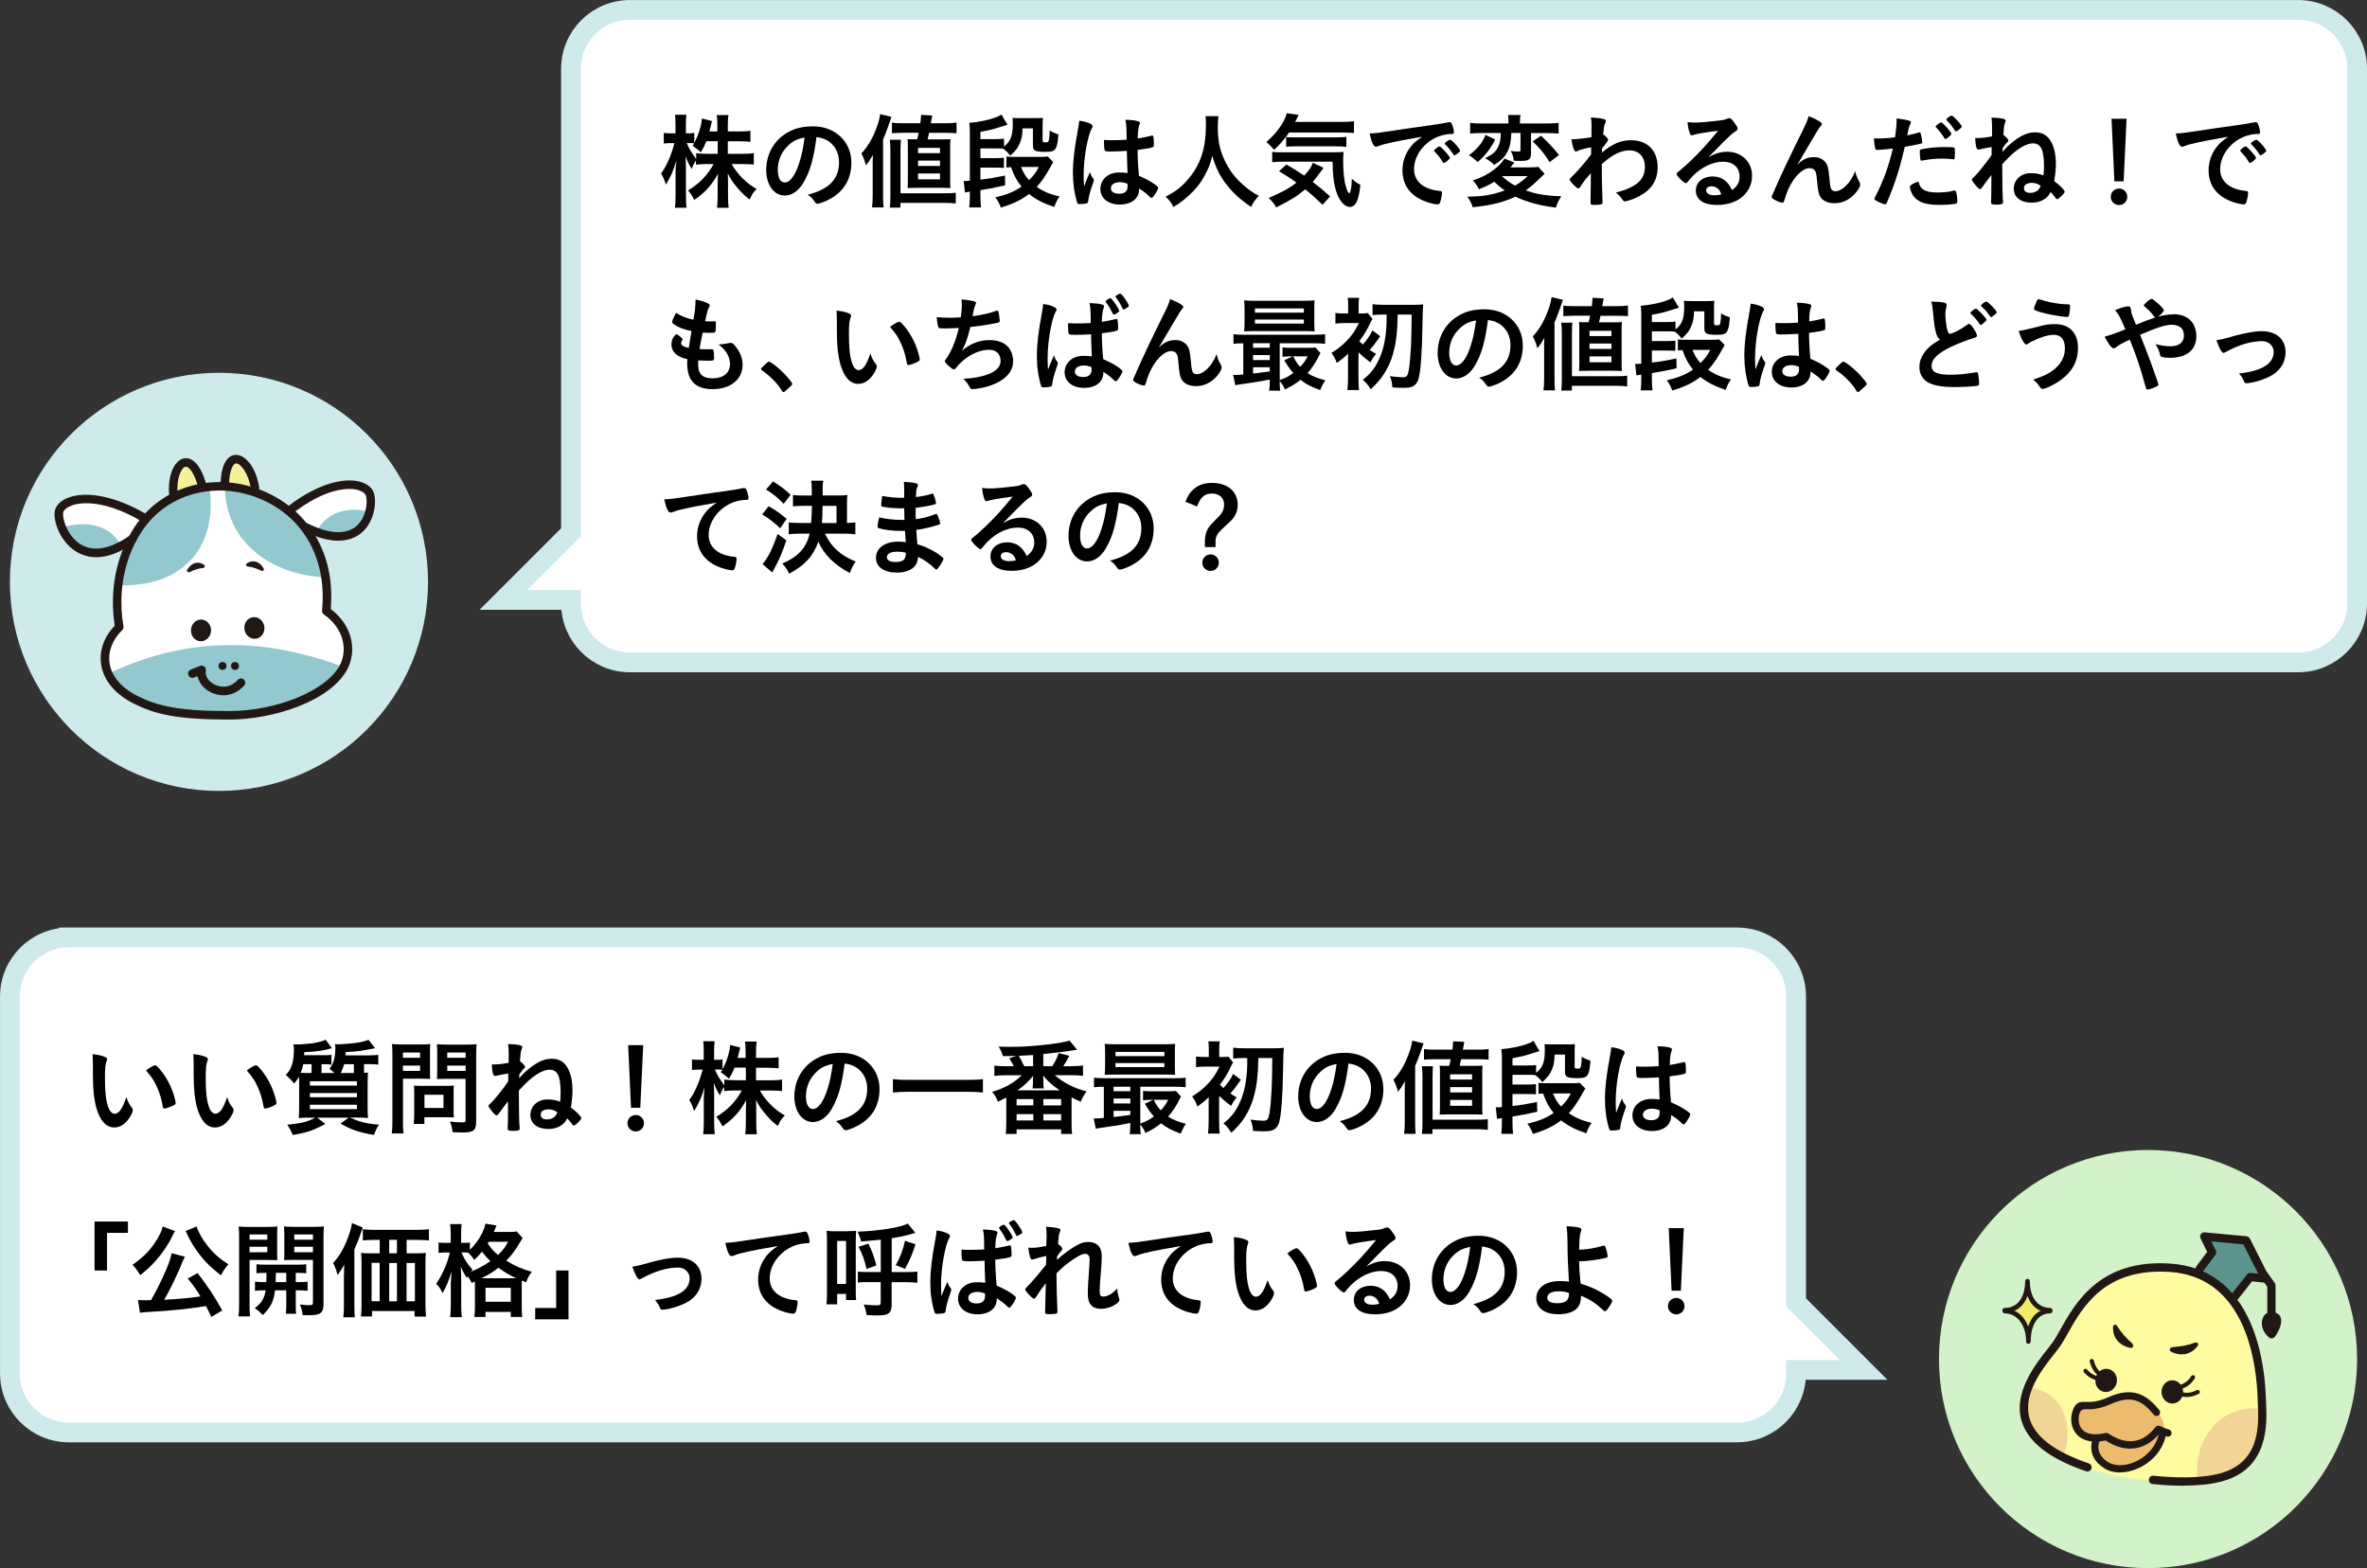 <?xml version="1.0" encoding="UTF-8"?>
<svg id="_レイヤー_2" data-name="レイヤー 2" xmlns="http://www.w3.org/2000/svg" width="339.66" height="225.01" viewBox="0 0 339.66 225.01">
  <rect x="0" y="0" width="339.66" height="225.01" fill="#333333" stroke="none"/>
  <defs>
    <style>
      .cls-1 {
        fill: #211815;
      }

      .cls-2 {
        fill: #f5f19b;
      }

      .cls-3 {
        fill: #ecbb6e;
      }

      .cls-4 {
        fill: #93c9ce;
      }

      .cls-5 {
        fill: #5c948d;
      }

      .cls-6 {
        fill: #fffba1;
      }

      .cls-7, .cls-8 {
        fill: #fff;
      }

      .cls-9 {
        fill: #d3f2c9;
      }

      .cls-10 {
        fill: #ceeaeb;
      }

      .cls-11 {
        fill: #f2ec67;
      }

      .cls-12 {
        fill: #f2d496;
      }

      .cls-8 {
        stroke: #ceeaeb;
        stroke-miterlimit: 10;
        stroke-width: 2.83px;
      }
    </style>
  </defs>
  <g id="_レイヤー_1-2" data-name="レイヤー 1">
    <g>
      <path class="cls-8" d="M329.77,1.42H90.4c-4.68,0-8.47,3.79-8.47,8.47v66.5s-9.69,9.69-9.69,9.69h9.69s0,.5,0,.5c0,4.68,3.79,8.47,8.47,8.47h239.38c4.68,0,8.47-3.79,8.47-8.47V9.89c0-4.68-3.79-8.47-8.47-8.47Z"/>
      <circle class="cls-9" cx="308.24" cy="195.01" r="30"/>
      <path class="cls-8" d="M9.89,134.51h239.38c4.68,0,8.47,3.79,8.47,8.47v43.9s9.69,9.69,9.69,9.69h-9.69s0,.5,0,.5c0,4.68-3.79,8.47-8.47,8.47H9.89c-4.68,0-8.47-3.79-8.47-8.47v-54.09c0-4.68,3.79-8.47,8.47-8.47Z"/>
      <g>
        <path d="M104.5,22.07h2.13c.68,0,1.1-.03,1.54-.09v1.63c-.48-.04-.93-.07-1.56-.07h-1.62c.86,1.5,2.1,2.74,3.58,3.58-.48.48-.69.78-.99,1.5-.61-.43-1.05-.85-1.62-1.5-.74-.85-1.05-1.32-1.53-2.22.03.54.04,1,.04,1.44v1.81c0,.67.03,1.2.09,1.67h-1.67c.06-.46.09-1,.09-1.68v-1.71c0-.4.02-.88.04-1.48-.91,1.65-1.93,2.76-3.39,3.73-.38-.71-.58-1-.9-1.36,1.54-.89,2.8-2.17,3.67-3.78h-.95c-.64,0-1.11.03-1.58.09v-.6c-.25.36-.43.69-.61,1.21-.38-.58-.6-1.05-.89-1.8.03.47.06,1.27.06,1.91v3.69c0,.77.03,1.32.09,1.77h-1.67c.06-.46.09-1.02.09-1.77v-3.1c0-.57.02-.93.11-1.86-.44,1.46-.87,2.43-1.51,3.41-.18-.68-.38-1.11-.68-1.6.72-.92,1.47-2.61,1.92-4.35h-.57c-.44,0-.69.02-.96.06v-1.53c.24.04.51.06.96.06h.72v-1.16c0-.76-.01-1.14-.08-1.5h1.65c-.06.39-.08.8-.08,1.5v1.16h.43c.36,0,.54-.02.78-.06v1.42c.57-1.02,1.05-2.52,1.09-3.49l1.46.38c-.06.16-.1.34-.21.79-.08.27-.1.4-.18.69h1.15v-.99c0-.61-.03-.99-.09-1.36h1.68c-.06.36-.09.77-.09,1.36v.99h1.7c.72,0,1.14-.03,1.54-.09v1.58c-.42-.04-.9-.08-1.54-.08h-1.7v1.81ZM101.37,20.26c-.25.62-.39.9-.81,1.6q-.36-.38-1.17-.94c.12-.17.17-.24.24-.35-.2-.03-.44-.04-.71-.04h-.38c.34.79.71,1.4,1.36,2.28v-.83c.45.06.87.09,1.56.09h1.53v-1.81h-1.63Z"/>
        <path d="M115.35,26.12c-.72,1.25-1.71,1.94-2.73,1.94-1.56,0-2.67-1.53-2.67-3.66,0-2.37,1.2-4.41,3.25-5.49,1-.54,2.08-.78,3.51-.78,3.14,0,5.46,2.22,5.46,5.19,0,2.62-1.29,4.51-3.78,5.58-.5.21-.89.33-1.08.33-.18,0-.25-.06-.45-.34-.25-.39-.54-.68-.95-.95,3.09-.79,4.49-2.25,4.49-4.68,0-1.25-.53-2.29-1.46-2.96-.53-.36-.95-.51-1.77-.64-.42,3.16-.92,4.89-1.83,6.46ZM113.19,20.81c-1,.88-1.58,2.15-1.58,3.55,0,1.16.38,1.83,1,1.83.75,0,1.52-1.04,2.08-2.82.36-1.12.54-1.98.77-3.65-1.07.23-1.59.48-2.28,1.08Z"/>
        <path d="M125.23,23.83c0-.52,0-1.03.03-1.6-.42.74-.62,1.02-1,1.5-.15-.6-.36-1.17-.65-1.71.96-1.06,1.59-2.14,2.13-3.58.35-.9.45-1.33.56-2.06l1.63.39q-.71,2.13-1.21,3.24v8.08c0,.63.01,1.12.07,1.67h-1.65c.06-.58.09-.97.09-1.68v-4.25ZM127.69,29.78c.06-.51.08-.89.08-1.77v-6.34c0-.72-.03-1.2-.09-1.62h1.6c-.04.45-.06.89-.06,1.64v6.04h6.34c.72,0,1.15-.01,1.59-.07v1.54c-.5-.06-.96-.09-1.61-.09h-6.33v.68h-1.53ZM129.34,19.06c-.58,0-.93.02-1.35.06v-1.52c.38.06.77.08,1.52.08h2.56c.06-.51.08-.65.11-1.2l1.59.09q-.14.8-.2,1.11h2.19c.69,0,1.02-.02,1.5-.09v1.53c-.42-.04-.84-.06-1.32-.06h-2.62c-.06.3-.13.61-.21.94h2.07c.6,0,.95-.02,1.21-.03-.04.46-.04.7-.04,1.38v4.36c0,.6,0,.82.04,1.27-.45-.02-.82-.03-1.23-.03h-3.71c-.42,0-.76.01-1.21.03.03-.31.04-.69.04-1.14v-4.71c0-.54-.01-.93-.04-1.17.36.03.57.03,1.16.03h.21c.1-.34.15-.58.22-.94h-2.49ZM131.74,21.97h3.15v-.75h-3.15v.75ZM131.74,23.81h3.15v-.77h-3.15v.77ZM131.74,25.73h3.15v-.84h-3.15v.84Z"/>
        <path d="M146.74,18.4c-.03.98-.12,1.46-.36,2.06-.28.72-.61,1.17-1.41,1.87-.41-.51-.57-.67-1.02-1-.54-.04-.62-.04-1.21-.04h-2.05v1.4h2.02c.72,0,.93-.02,1.35-.06v1.46c-.39-.03-.72-.04-1.33-.04h-2.04v1.72c1.58-.19,1.83-.24,3.52-.58l.03,1.4c-1.51.35-2.29.5-3.55.69v.95c0,.57.03,1,.09,1.53h-1.7c.06-.57.09-.98.09-1.52v-.75c-.24.04-.39.08-.48.09-.13.01-.15.01-.22.04l-.18-1.67c.17.02.21.02.25.02.15,0,.41-.02.63-.03v-6.99c0-.61-.02-.88-.08-1.32,1.41-.12,2.96-.45,3.87-.82.36-.14.38-.15.74-.38l.87,1.47q-.25.06-.88.27c-1.32.42-1.63.5-3,.75v1.04h2.04c.72,0,.93-.02,1.35-.06v1.12c.95-.75,1.25-1.55,1.25-3.29,0-.33-.01-.58-.04-.82.3.03.58.04,1.05.04h2.17c.55,0,.79-.02,1.14-.04-.03.38-.04.67-.04,1.2v2.08c0,.19.09.24.46.24.3,0,.39-.07.45-.36.06-.33.09-.66.11-1.35.43.27.75.4,1.25.57-.09,1.19-.2,1.69-.42,2.05-.23.35-.57.45-1.53.45-.66,0-1.17-.06-1.38-.18-.25-.13-.33-.33-.33-.82v-2.37h-1.46ZM151.15,23.26c-.15.23-.27.42-.39.65-.67,1.25-1.26,2.1-1.99,2.91.94.65,1.9,1.06,3.27,1.38-.36.52-.48.75-.76,1.5-1.59-.54-2.6-1.06-3.62-1.86-1.07.83-2.33,1.44-4.04,1.95-.21-.58-.42-.98-.79-1.47,1.63-.38,2.67-.79,3.76-1.54-.7-.88-1.06-1.53-1.51-2.8-.25.02-.39.03-.66.06v-1.59c.27.04.48.06.93.06h3.97c.54,0,.73-.01,1.02-.06l.81.82ZM146.52,23.96c.34.85.6,1.27,1.15,1.88.71-.72.92-.99,1.4-1.88h-2.55Z"/>
        <path d="M156.91,25.69c.04.06.06.1.06.16q0,.09-.25.78c-.32.92-.51,1.67-.57,2.25-.01.19-.08.27-.27.31-.21.06-.61.09-1,.09-.15,0-.22-.03-.27-.12-.13-.28-.38-1.32-.5-2.16-.1-.71-.15-1.44-.15-2.21,0-1.73.2-3.36.74-6.3.09-.48.12-.71.17-1.17.69.09,1.17.23,1.6.44.23.12.32.23.32.36,0,.09-.03.17-.11.29-.61,1.05-1.18,4.29-1.18,6.69,0,.36.01.93.06,1.65.36-.93.52-1.35.85-2.07.11.41.21.6.51,1.01ZM159.43,21.74c-.72,0-.87-.03-.92-.19-.04-.13-.09-.61-.09-.96,0-.12,0-.24.01-.51.41.03.64.04,1.14.04.81,0,1.32-.02,2.1-.08-.02-1.9-.03-2.15-.18-2.85.74.01,1.29.07,1.77.19.22.06.31.13.31.29,0,.06-.01.1-.06.22-.15.35-.23.93-.25,1.98.55-.07,1.03-.18,1.93-.39.08-.03.1-.03.15-.03.09,0,.13.04.17.15.03.14.07.71.07,1.02,0,.38-.01.44-.17.5-.24.12-.9.23-2.17.39,0,1.03.09,2.74.2,3.72.95.4,1.59.75,2.25,1.21.42.3.51.41.51.51,0,.16-.27.67-.58,1.11-.18.25-.27.33-.38.33s-.1,0-.45-.33c-.33-.33-.67-.58-1.33-1.02v.12c0,1.32-1.09,2.19-2.76,2.19s-2.8-.9-2.8-2.25,1.14-2.35,2.66-2.35c.55,0,.84.02,1.24.08q-.06-1.17-.1-3.18c-.65.04-1.67.09-2.26.09ZM160.66,26.15c-.75,0-1.25.34-1.25.87,0,.48.46.78,1.19.78.79,0,1.21-.36,1.21-1.05,0-.21-.02-.38-.02-.38-.39-.15-.73-.23-1.14-.23Z"/>
        <path d="M174.84,16.67c-.04.24-.09.94-.09,1.48,0,2.34.38,3.84,1.41,5.68.6,1.06,1.25,1.83,2.26,2.73.86.73,1.29,1.05,2.22,1.54-.54.57-.78.92-1.11,1.6-1.74-1.21-2.64-2.06-3.66-3.39-.88-1.17-1.42-2.29-1.91-3.94-.28,1.16-.54,1.81-1.14,2.91-.57,1.05-1.2,1.83-2.21,2.76-.76.69-1.23,1.05-2.23,1.67-.33-.68-.62-1.04-1.12-1.48,1.48-.79,2.25-1.37,3.15-2.42,1.86-2.13,2.64-4.48,2.64-7.93,0-.56-.01-.83-.07-1.21h1.86Z"/>
        <path d="M184.98,19.01c-.58.88-1.28,1.68-2.15,2.5-.38-.48-.67-.77-1.12-1.12,1.22-1.08,2.01-2.06,2.61-3.25.18-.36.27-.6.31-.9l1.73.25c-.04.07-.21.4-.51,1h6.64c.79,0,1.3-.03,1.8-.09v1.68c-.46-.04-1.05-.07-1.8-.07h-7.51ZM189.79,29.39c-.87-.85-1.5-1.42-2.49-2.22-1.14.96-2.1,1.56-4.17,2.59-.29-.51-.5-.78-1.08-1.36,1.95-.83,2.94-1.37,3.99-2.19-.84-.62-1.38-.96-2.5-1.64l1.05-.96c1.07.6,1.4.81,2.55,1.59.68-.7,1.08-1.3,1.25-1.84l1.54.73c-.15.18-.3.38-.61.81-.35.48-.57.78-.95,1.2.87.66,1.6,1.27,2.5,2.08l-1.08,1.2ZM184.21,23.2c-.73,0-1.23.03-1.65.08v-1.5c.3.06.66.08,1.25.08h7.32c.97,0,1.21-.02,1.67-.06-.04.45-.06.85-.06,1.33,0,1.48.13,2.76.4,3.67.17.55.25.75.5.97.2-.27.32-.94.34-2.13.48.44.75.63,1.23.87-.23,2.27-.66,3.18-1.54,3.18-.65,0-1.38-.76-1.79-1.84-.45-1.19-.63-2.5-.66-4.65h-7ZM184.56,19.67c.18.03.64.04,1.08.04h6.03c.74,0,1.2-.03,1.53-.07v1.44c-.41-.06-.79-.08-1.53-.08h-5.73c-.6,0-.99.02-1.38.06v-1.4Z"/>
        <path d="M198.9,20.62c-.39.09-.53.13-1.07.33-.19.08-.3.1-.39.1-.33,0-.63-.61-.9-1.9.96-.04,1.31-.09,2.97-.34,1.8-.27,4.08-.62,5.28-.77,1.35-.18,2.43-.36,3-.48.1-.03.15-.03.22-.03.2,0,.27.09.41.47.12.31.21.76.21.98,0,.18-.06.24-.27.24-.32,0-.6.03-.89.08-2.53.42-4.56,2.64-4.56,4.98,0,1.75,1.38,2.91,3.72,3.12.21.01.29.09.29.27,0,.38-.15,1.09-.29,1.42-.08.17-.19.24-.39.24s-.65-.09-1.11-.22c-2.55-.75-3.88-2.37-3.88-4.67,0-1.25.41-2.4,1.19-3.39.42-.54.78-.84,1.63-1.43-1.96.33-4.04.72-5.17,1.01ZM206.58,21.01c.21,0,1.48,1.43,1.48,1.65,0,.08-.09.17-.36.41-.29.24-.3.24-.42.28q-.08.03-.11.03c-.06,0-.08-.02-.34-.44-.24-.38-.5-.71-.97-1.2-.03-.03-.08-.1-.08-.12.03-.08.04-.12.06-.12.04-.06.3-.27.36-.31.15-.08.24-.14.25-.15.01-.03.04-.03.04-.03h.08ZM209.14,22.04c-.22.17-.36.25-.43.25-.06,0-.09-.03-.17-.15-.45-.67-.67-.96-1.16-1.42-.03-.05-.06-.09-.06-.12,0-.08.09-.17.3-.31s.39-.24.46-.24c.11,0,.29.14.6.45.44.45.84,1,.84,1.14,0,.09-.11.2-.39.41Z"/>
        <path d="M221.65,24.94q-.21.19-.87.82c-.63.63-1.19,1.1-1.83,1.56,1.56.55,2.77.76,5.1.85-.38.55-.62,1.03-.78,1.62-1.68-.22-2.38-.38-3.58-.72-.93-.29-1.38-.45-2.23-.85-1.86.85-3.32,1.21-6.13,1.52-.21-.65-.42-1.04-.78-1.52,2.29-.03,3.58-.24,5.38-.9-.69-.48-.99-.73-1.5-1.25-.73.46-1.29.73-2.21,1.08-.25-.51-.45-.79-.87-1.27,1.14-.35,2.14-.85,3.04-1.54.73-.57,1.17-1.04,1.5-1.59l1.44.58q-.09.12-.27.3s-.08.1-.17.21l-.15.18h2.73c.65,0,1.04-.03,1.26-.09l.92,1.01ZM214.57,19.99c-.41.81-.65,1.2-1.16,1.85-.45.57-.72.84-1.36,1.41-.12-.12-.23-.19-.3-.25q-.36-.31-.55-.46l-.24-.17c-.06-.03-.12-.08-.17-.1.62-.46.89-.71,1.26-1.12.52-.58.79-1,1.12-1.79l1.39.65ZM212.55,19.09c-.73,0-1.09.02-1.59.08v-1.54c.41.06.9.09,1.71.09h3.79v-.29c0-.37-.01-.64-.06-.93h1.79c-.05.29-.08.54-.08.92v.3h3.82c.75,0,1.28-.03,1.73-.09v1.54c-.46-.04-1-.08-1.7-.08h-2.26v2.92c0,.83-.32,1.08-1.4,1.08-.58,0-.73,0-1.08-.03-.05-.56-.17-.95-.45-1.41.46.08.75.1,1.09.1.27,0,.33-.04.33-.27v-2.4h-1.32c-.04,1.31-.21,2.02-.58,2.75-.39.72-.94,1.26-1.89,1.83-.33-.36-.67-.61-1.29-.96,1.12-.58,1.56-.94,1.86-1.62.27-.56.38-1.06.39-2h-2.82ZM215.53,25.27c.48.48,1.09.93,1.88,1.37.75-.45,1.16-.77,1.81-1.37h-3.69ZM221.13,19.48c.99.92,1.7,1.67,2.59,2.76l-1.35,1.02c-.81-1.26-1.26-1.83-2.43-2.98l1.18-.79Z"/>
        <path d="M228.27,27.2q0-1.63.01-2.34c-.75.83-1.26,1.48-1.51,1.95-.08.15-.18.24-.27.24-.15,0-.51-.31-.99-.85-.19-.24-.28-.38-.28-.44q0-.1.76-.85c.64-.65,1.51-1.67,2.33-2.74,0-.09,0-.44.01-1.04-.74.13-1.68.39-1.93.52-.15.08-.18.09-.25.09-.26,0-.47-.58-.66-1.75.79-.01,1.79-.12,2.88-.3,0-.54.01-1.31.01-1.73,0-.45-.03-.81-.09-1.11.95.06,1.41.12,1.83.23.22.06.31.15.31.31,0,.08-.03.15-.09.3-.15.3-.17.41-.29,1.59.36.22.71.6.71.79q0,.13-.46.7c-.04.06-.18.26-.41.54q-.01.48-.01.58c1.47-1.24,2.71-1.77,4.18-1.77,2.34,0,3.81,1.48,3.81,3.87,0,1.83-.84,3.19-2.57,4.12-.66.38-1.79.78-2.12.78-.09,0-.19-.03-.24-.09t-.23-.3c-.25-.36-.54-.65-.84-.85,2.99-.81,4.17-1.86,4.17-3.7,0-1.44-.85-2.37-2.21-2.37-.88,0-1.69.29-2.65.92q-.48.31-1.33,1.04.01.12.01.31c0,1.6,0,1.74.09,4.89.02.17.02.29.02.31,0,.29-.21.35-1.31.35-.39,0-.42-.04-.42-.47l.02-1.74Z"/>
        <path d="M247.8,21.77c2.12,0,3.62,1.44,3.62,3.48,0,1.4-.74,2.65-1.96,3.39-.86.51-1.91.77-3.09.77-1.91,0-3.02-.77-3.02-2.07,0-1.19.99-2.02,2.4-2.02,1.27,0,2.19.64,2.8,1.96.76-.56,1.08-1.14,1.08-1.95,0-1.29-.92-2.13-2.36-2.13s-3.04.73-4.35,2.04c-.24.24-.46.5-.73.84-.11.15-.18.21-.27.21-.27,0-1.33-1.05-1.33-1.32,0-.13.06-.21.39-.45.34-.27.84-.7,1.47-1.3,1.46-1.38,2.52-2.54,4.09-4.46-1.88.24-3.13.45-3.6.62-.08.02-.12.03-.17.03-.12,0-.2-.07-.29-.3-.18-.45-.27-.94-.32-1.6.41.06.69.08,1.02.08.72,0,1.93-.1,3.51-.29.55-.06.73-.1,1.16-.27.13-.06.21-.08.3-.08.21,0,.42.18.81.78.29.39.38.58.38.71,0,.19-.04.25-.38.46-.27.17-.43.3-.78.63-.75.72-.76.72-1.69,1.67-.66.67-.74.75-1.33,1.35.97-.54,1.74-.77,2.64-.77ZM246.36,26.96c-.23-.15-.48-.23-.77-.23-.46,0-.76.23-.76.58,0,.44.46.71,1.18.71.33,0,.62-.03.99-.14-.18-.5-.33-.72-.64-.93Z"/>
        <path d="M261.18,17.48c.18.12.25.21.25.31s-.01.12-.24.38c-.08.09-.3.42-.54.83q-.75,1.25-1.16,1.96c-.42.71-.69,1.19-.84,1.41q-.04.07-.25.45c-.2.35-.32.52-.53.81.97-.85,1.5-1.08,2.49-1.08.66,0,1.25.29,1.62.78.31.42.4.81.54,2.28.07.88.15,1.27.25,1.5.1.21.31.33.58.33,1.03,0,2.26-1.25,2.86-2.88.15.63.27.93.58,1.48.11.18.14.3.14.45,0,.17-.08.38-.26.66-.78,1.26-2.05,2.01-3.42,2.01-.86,0-1.58-.3-1.95-.79-.3-.42-.44-.98-.56-2.44-.07-.96-.15-1.29-.36-1.53-.17-.18-.41-.27-.74-.27-.99,0-2.29,1.33-3.06,3.1-.22.51-.38.97-.54,1.54-.06.22-.13.31-.24.31-.31,0-1.04-.3-1.42-.58-.1-.09-.15-.15-.15-.24,0-.07.03-.15.22-.57.12-.27.17-.35.27-.62q1.11-2.59,4.19-8.82c.34-.69.51-1.12.61-1.58.78.29,1.14.47,1.62.79Z"/>
        <path d="M269.59,21.5h-.09c-.08.02-.13.02-.17.02-.13,0-.21-.06-.25-.26-.09-.37-.15-.82-.18-1.41.21.02.38.02.48.02.81,0,1.75-.06,2.55-.17.15-.99.23-1.74.23-2.37v-.34c1.74.24,2.07.33,2.05.6,0,.08-.03.12-.09.26-.18.34-.2.39-.44,1.57.58-.1,1.33-.3,1.64-.4.06-.03.07-.03.12-.03.13,0,.16.06.28.58.06.3.12.72.12.84,0,.11-.04.17-.18.2q-.27.09-2.33.45c-.69,3.06-1.41,5.29-2.56,7.99-.08.2-.15.27-.24.27-.2,0-.72-.21-1.23-.49-.26-.14-.33-.2-.33-.29,0-.06.04-.17.12-.31,1.14-2.16,1.96-4.45,2.53-6.91-.66.07-1.12.12-2.04.19ZM276,27.2c.43.29,1.06.42,1.95.42.97,0,1.81-.09,2.29-.24.12-.03.15-.04.21-.04.13,0,.19.04.24.18.11.31.18.93.18,1.4,0,.19-.06.27-.25.31-.5.1-1.33.17-2.22.17-1.88,0-2.92-.3-3.61-1.02-.25-.27-.46-.6-.58-.98-.09-.22-.15-.48-.15-.57,0-.25.45-.52,1.23-.78.17.63.34.92.72,1.15ZM280.21,22.84c-.3-.04-.93-.08-1.46-.08-1.11,0-1.58.05-2.89.27-.03.02-.08.02-.11.02-.09,0-.13-.03-.17-.12-.04-.1-.1-.84-.1-1.15,0-.19.03-.29.15-.33.06-.03.15-.04.46-.1,1.02-.18,1.88-.25,2.92-.25.87,0,1.32.03,1.43.1.07.06.09.18.09.67,0,.44-.03.83-.06.92-.01.04-.08.08-.15.08-.03,0-.08,0-.12-.02ZM278.56,17.56c.2,0,1.47,1.42,1.47,1.65,0,.06-.1.19-.22.29-.06.04-.15.12-.25.21-.13.12-.18.15-.33.21t-.08.03c-.06,0-.06-.01-.34-.45-.25-.39-.74-.99-.99-1.22-.03-.03-.08-.09-.08-.1.03-.06.05-.09.05-.09.07-.09.33-.3.39-.34.15-.08.24-.14.25-.15.01-.03.03-.03.04-.03h.09ZM281.1,18.61c-.21.15-.36.24-.43.24-.06,0-.09-.03-.17-.15-.33-.54-.65-.93-1.14-1.43-.04-.04-.06-.07-.06-.12,0-.14.57-.56.76-.56.11,0,.29.15.62.5.48.49.83.94.83,1.09,0,.09-.11.19-.41.42Z"/>
        <path d="M285.81,21.1c-1.06.18-1.3.22-1.56.3-.15.04-.27.06-.36.06-.27,0-.4-.48-.46-1.65.87,0,1.35-.04,2.42-.24,0-.48.01-1.03.01-1.23,0-.58-.03-1.09-.09-1.47,1.58.07,2.04.18,2.04.46q0,.08-.13.39t-.2,1.62c.48.38.74.68.72.87,0,.04-.03.08-.09.14-.22.19-.25.22-.52.61q-.06.08-.15.19l-.06.09c0,.23,0,.25-.02.54.45-.51.87-.93,1.28-1.26,1.32-1.08,2.31-1.53,3.39-1.53s1.77.44,2.29,1.33c.45.78.69,1.88.69,3.17,0,.78-.06,1.38-.23,2.5.72.51,1.5,1.3,1.5,1.51,0,.24-.84,1.08-1.09,1.08-.1,0-.12-.02-.32-.31-.12-.17-.28-.36-.61-.72-.21.39-.33.56-.54.75-.55.51-1.3.78-2.19.78-1.56,0-2.56-.79-2.56-2,0-1.27,1.04-2.23,2.4-2.23.78,0,1.35.1,1.86.33.06-.56.08-.83.08-1.31,0-2.37-.45-3.3-1.59-3.3-.81,0-1.89.57-3.03,1.59-.41.38-.72.69-1.37,1.4v.87c0,1.99.04,4,.11,4.53v.06c0,.27-.21.34-.93.34-.66,0-.79-.06-.79-.34v-.12c.03-.44.04-.96.04-1.62q0-.99.01-2.17s-.03.04-.06.08c-.33.4-.87,1.14-1.22,1.63-.17.24-.25.31-.36.31-.15,0-.42-.27-.88-.87-.18-.23-.29-.42-.29-.5s.08-.17.45-.5c.27-.25,1.29-1.5,1.81-2.19.27-.38.46-.65.58-.84v-1.15ZM291.55,26.24c-.69,0-1.11.29-1.11.75s.32.69.89.69c.5,0,.9-.15,1.17-.45.13-.14.34-.51.34-.57h0c-.51-.33-.81-.42-1.29-.42Z"/>
        <path d="M305.26,28.24c0,.66-.52,1.18-1.18,1.18s-1.19-.52-1.19-1.18.53-1.19,1.19-1.19,1.18.52,1.18,1.19ZM304.74,26.02h-1.33l-.41-8.98h2.16l-.42,8.98Z"/>
        <path d="M314.58,20.62c-.39.09-.53.13-1.07.33-.19.08-.3.1-.39.1-.33,0-.63-.61-.9-1.9.96-.04,1.31-.09,2.97-.34,1.8-.27,4.08-.62,5.28-.77,1.35-.18,2.43-.36,3-.48.1-.03.15-.03.22-.03.2,0,.27.09.41.47.12.31.21.76.21.98,0,.18-.06.24-.27.24-.32,0-.6.03-.89.08-2.53.42-4.56,2.64-4.56,4.98,0,1.75,1.38,2.91,3.72,3.12.21.01.29.09.29.27,0,.38-.15,1.09-.29,1.42-.08.17-.19.24-.39.24s-.65-.09-1.11-.22c-2.55-.75-3.88-2.37-3.88-4.67,0-1.25.41-2.4,1.19-3.39.42-.54.78-.84,1.63-1.43-1.96.33-4.04.72-5.17,1.01ZM322.26,21.01c.21,0,1.48,1.43,1.48,1.65,0,.08-.09.17-.36.41-.29.24-.3.24-.42.28q-.08.03-.11.03c-.06,0-.08-.02-.34-.44-.24-.38-.5-.71-.97-1.2-.03-.03-.08-.1-.08-.12.03-.08.04-.12.06-.12.04-.06.3-.27.36-.31.15-.08.24-.14.25-.15.01-.03.04-.03.04-.03h.08ZM324.82,22.04c-.22.17-.36.25-.43.25-.06,0-.09-.03-.17-.15-.45-.67-.67-.96-1.16-1.42-.03-.05-.06-.09-.06-.12,0-.08.09-.17.3-.31s.39-.24.46-.24c.11,0,.29.14.6.45.44.45.84,1,.84,1.14,0,.09-.11.2-.39.41Z"/>
        <path d="M99.22,47.5c-1.07-.21-1.88-.52-2.43-.92-.27-.18-.33-.25-.33-.39,0-.17.12-.46.54-1.3.73.46,1.56.79,2.5.99.21-1.05.3-1.92.31-2.9.77.14,1.44.36,1.82.57.17.09.22.18.21.3,0,.06-.03.12-.11.27-.22.46-.24.51-.55,1.98.15.02.34.02.46.02h.11c.36-.02.63-.02.76-.02h.04c.13,0,.18.06.18.25,0,.66-.04,1.2-.1,1.31-.04.07-.24.1-.87.1-.29,0-.51-.02-.93-.03q-.32,1.54-.45,2.35c.51.04.62.04.87.04h.84c.15-.01.22.02.27.09.06.09.11.57.11,1.11,0,.27-.02.34-.11.39-.08.03-.4.05-.97.05-.27,0-.67-.02-1.2-.05-.01.27-.01.45-.01.57,0,1.38.64,2.01,2.05,2.01,1.58,0,2.52-.77,2.52-2.05,0-.47-.1-.89-.34-1.35-.3-.57-.58-.9-1.3-1.47h.13c.24,0,.75-.07,1.2-.16.24-.05.33-.06.41-.06.22,0,.38.1.67.48.69.84,1.04,1.72,1.04,2.65,0,2.11-1.71,3.51-4.31,3.51-2.43,0-3.64-1.21-3.64-3.67,0-.21,0-.38.03-.63-1.49-.31-2.29-1.05-2.29-2.12,0-.55.17-.96.58-1.38.04-.06.1-.07.17-.07.09,0,.19.07.54.36.27.23.31.27.31.35q0,.06-.09.19c-.06.1-.12.27-.12.36,0,.19.12.36.35.46.21.1.27.12.75.23l.39-2.43Z"/>
        <path d="M109.89,52.19c.27-.24.34-.3.45-.3.19,0,1.09.66,1.75,1.29.75.69,1.59,1.69,1.59,1.9,0,.14-.03.17-.46.56-.57.52-.69.61-.79.61-.09,0-.18-.06-.25-.21-.53-.93-1.73-2.16-2.79-2.85-.12-.09-.18-.15-.18-.24,0-.1.03-.15.69-.76Z"/>
        <path d="M120.09,45.92c0-.44-.02-1.02-.04-1.35.69.07,1.2.18,1.6.33.36.14.48.23.48.39q0,.09-.06.24c-.2.51-.25,1.08-.25,2.44,0,1.92.12,3.12.42,4.03.22.71.57,1.11.97,1.11.62,0,1.12-.72,1.68-2.38.28.77.39.99.81,1.53.08.1.12.21.12.31,0,.24-.22.75-.53,1.19-.58.85-1.33,1.32-2.13,1.32-1.15,0-2.02-.93-2.56-2.77-.34-1.2-.51-2.71-.51-4.81v-1.58ZM129.02,46.16c.09,0,.17.04.29.15.75.72,1.53,1.92,2.03,3.09.33.79.64,1.86.64,2.17,0,.15-.08.23-.39.39-.34.18-1.05.42-1.23.42-.13,0-.19-.08-.24-.34-.2-1.16-.46-2-.93-2.97-.42-.87-.45-.92-1.47-2.17.63-.46,1.12-.73,1.3-.73Z"/>
        <path d="M135.59,47.12c-.81,0-.84,0-.93-.18-.09-.15-.2-.78-.24-1.44.56.06,1.1.09,1.82.09.43,0,1.02-.01,1.63-.06.12-.9.15-1.22.15-1.77,0-.25-.02-.45-.04-.79.73.04,1.57.18,1.9.3.12.04.17.09.17.21,0,.09-.01.15-.1.33-.14.3-.2.54-.29,1.02-.04.28-.06.34-.09.54,1.23-.15,2.46-.42,3.31-.75.12-.03.18-.04.24-.04.1,0,.15.07.21.38.06.33.13.93.13,1.09,0,.18-.06.21-.51.31-1.18.24-2.67.46-3.71.56-.45,1.8-.66,2.38-1.2,3.39.84-.66,1.29-.92,2.01-1.17.64-.24,1.27-.34,1.95-.34,1.09,0,1.98.3,2.55.87.53.52.83,1.31.83,2.12,0,1.11-.52,2.01-1.65,2.76-.83.57-2.19,1.05-3.56,1.23-.24.03-.48.06-.57.06-.23,0-.33-.08-.44-.26-.29-.54-.52-.85-.92-1.23,1.4-.06,2.46-.25,3.54-.64,1.14-.41,1.8-1.1,1.8-1.89,0-1.02-.61-1.63-1.63-1.63-1.69,0-3.58,1.05-4.8,2.65-.09.1-.18.17-.27.17-.27,0-1.31-.94-1.31-1.19,0-.08.02-.1.17-.3.79-1.08,1.41-2.6,1.85-4.46-.26.02-1.85.08-2.01.08Z"/>
        <path d="M151.74,51.98c.04.06.06.1.06.17q0,.09-.25.78c-.31.92-.51,1.67-.57,2.25-.02.19-.08.27-.27.31-.21.06-.61.09-1,.09-.15,0-.22-.03-.27-.12-.14-.28-.38-1.32-.5-2.16-.11-.71-.15-1.44-.15-2.21,0-1.72.2-3.36.74-6.3.09-.48.12-.7.17-1.17.69.09,1.17.23,1.6.45.23.12.32.21.32.36,0,.08-.03.15-.11.27-.61,1.05-1.18,4.29-1.18,6.69,0,.36.01.93.06,1.65.36-.93.53-1.35.86-2.07.1.4.21.6.51,1ZM154.26,48.04c-.72,0-.87-.03-.91-.2-.05-.13-.09-.61-.09-.96,0-.12,0-.24.02-.51.4.03.64.04,1.14.04.81,0,1.32-.02,2.1-.06-.01-1.9-.03-2.15-.18-2.86.74.02,1.29.07,1.77.19.23.06.32.14.32.29,0,.07-.01.1-.06.23-.15.36-.23.94-.26,1.98.56-.08,1.04-.17,1.94-.38.08-.03.1-.03.15-.03.09,0,.14.04.17.15.03.14.08.71.08,1.02,0,.36-.01.44-.17.5-.24.1-.9.23-2.17.38,0,1.03.09,2.74.2,3.72.94.41,1.59.75,2.25,1.21.42.31.51.41.51.52,0,.15-.27.66-.58,1.1-.18.25-.27.33-.38.33s-.11,0-.45-.33c-.33-.33-.67-.57-1.33-1.02v.12c0,1.33-1.09,2.19-2.76,2.19s-2.8-.9-2.8-2.25,1.14-2.35,2.65-2.35c.56,0,.84.02,1.25.08q-.06-1.17-.1-3.17c-.65.04-1.67.08-2.27.08ZM155.49,52.45c-.75,0-1.25.34-1.25.87,0,.48.46.78,1.18.78.79,0,1.22-.36,1.22-1.04,0-.22-.02-.38-.02-.39-.39-.15-.73-.23-1.14-.23ZM159.5,44.66c-.21-.45-.34-.67-.81-1.31-.03-.04-.04-.07-.04-.1,0-.12.5-.46.68-.46.09,0,.19.1.49.48.38.5.79,1.19.79,1.33,0,.09-.04.15-.27.29-.22.17-.42.25-.51.25q-.11,0-.33-.48ZM160.31,42.32c.21-.12.35-.18.44-.18.1,0,.18.06.39.33.46.6.85,1.25.85,1.41,0,.09-.06.16-.3.3-.18.12-.39.23-.46.23-.06,0-.1-.04-.15-.15-.26-.57-.66-1.25-.95-1.58-.04-.04-.06-.09-.06-.12,0-.06.06-.13.24-.24Z"/>
        <path d="M169.55,43.73c.18.12.25.21.25.31s-.01.12-.24.38c-.08.09-.3.42-.54.83q-.75,1.25-1.16,1.96c-.42.71-.69,1.19-.84,1.41q-.04.07-.25.45c-.2.35-.32.52-.53.81.97-.85,1.5-1.08,2.49-1.08.66,0,1.25.29,1.62.78.31.42.4.81.54,2.28.07.88.15,1.27.25,1.5.1.21.31.33.58.33,1.03,0,2.26-1.25,2.86-2.88.15.63.27.93.58,1.48.11.18.14.3.14.45,0,.17-.08.38-.26.66-.78,1.26-2.05,2.01-3.42,2.01-.85,0-1.57-.3-1.95-.79-.3-.42-.44-.98-.56-2.44-.07-.96-.15-1.29-.36-1.53-.17-.18-.41-.27-.74-.27-.99,0-2.29,1.33-3.06,3.1-.22.51-.38.97-.54,1.54-.06.22-.13.31-.24.31-.31,0-1.04-.3-1.42-.58-.1-.09-.15-.15-.15-.24,0-.07.03-.15.22-.57.12-.27.17-.35.27-.62q1.11-2.59,4.19-8.82c.34-.69.51-1.12.61-1.58.78.29,1.14.47,1.62.79Z"/>
        <path d="M182.21,54.46c-1.33.25-1.49.29-2.94.5-.96.13-1.59.24-2.01.31l-.31-1.48c.09.02.15.02.21.02.25,0,.67-.03,1.25-.08v-4.47c-.62,0-.98.02-1.41.07v-1.38c.38.06.76.08,1.47.08h10.18c.72,0,1.09-.02,1.5-.08v1.38c-.45-.06-.83-.07-1.51-.07h-5v5.28c.74-.25,1.37-.58,1.95-1.02-.45-.5-.83-1.02-1.3-1.83l1.21-.55h-.38c-.46,0-.71.01-1.08.06v-1.35c.31.04.64.06,1.21.06h2.42c.48,0,.84-.02,1.08-.06l.73.81c-.09.15-.12.19-.22.42-.46.94-1.04,1.81-1.63,2.46.62.42,1.44.75,2.55,1.03-.29.42-.53.89-.74,1.41-1.54-.6-1.89-.78-2.82-1.48-.75.6-1.31.94-2.24,1.38-.19-.46-.43-.85-.75-1.2,0,.57.02,1.02.08,1.38h-1.59c.06-.34.09-.73.09-1.45v-.14ZM188.6,46.3c0,.56.02.87.04,1.25-.3-.03-.84-.04-1.32-.04h-7.3c-.62,0-1.04.01-1.49.04.04-.38.06-.72.06-1.25v-1.95c0-.54-.01-.87-.06-1.25.51.04.85.06,1.53.06h7.05c.69,0,1.03-.02,1.53-.06-.03.36-.04.67-.04,1.25v1.95ZM182.21,49.25h-2.4v.65h2.4v-.65ZM182.21,50.95h-2.4v.71h2.4v-.71ZM182.21,52.7h-2.4v.89c.85-.09.97-.1,2.4-.3v-.58ZM180.08,44.86h7.02v-.6h-7.02v.6ZM180.08,46.43h7.02v-.58h-7.02v.58ZM185.57,51.13c.38.75.58,1.05,1,1.51.42-.4.71-.82,1.08-1.51h-2.08Z"/>
        <path d="M194.94,50.78v3.42c0,.79.03,1.35.08,1.77h-1.67c.06-.5.09-1.11.09-1.77v-2.73s0-.25.01-.72c-.5.48-.93.84-1.63,1.33-.18-.56-.39-.95-.75-1.44.81-.5,1.47-1.02,2.12-1.67.81-.84,1.21-1.42,1.81-2.61h-2.05c-.51,0-1,.03-1.32.07v-1.53c.44.06.66.08,1.35.08h.48v-1.05c0-.52-.01-.88-.08-1.2h1.67c-.08.31-.09.58-.09,1.2v1.05h.3c.48,0,.78-.02,1.02-.06l.66.84c-.09.15-.17.29-.32.6-.39.87-.87,1.67-1.56,2.59.17.18.22.24.51.48.67-.78,1.04-1.3,1.38-2.02l1.11.84c-.96,1.33-.97,1.37-1.51,1.95.29.21.44.31.92.58-.33.36-.55.71-.81,1.21-.71-.51-1.21-.94-1.71-1.44v.21ZM198.69,45.13c-.69,0-1.29.03-1.73.08v-1.56c.44.06,1.05.09,1.73.09h4.15c.6,0,1.12-.03,1.38-.07q-.06.4-.1,3.09c-.06,3.88-.27,6.6-.57,7.63-.17.52-.39.82-.78,1.03-.31.17-.71.23-1.46.23-.4,0-.58-.02-1.5-.06-.08-.79-.14-1.05-.36-1.62.71.1,1.35.16,1.81.16.62,0,.75-.16.92-1.15.11-.61.24-2.19.3-3.38.06-1.47.06-1.95.09-4.47h-2c-.04,2.4-.21,3.87-.6,5.35-.36,1.41-.91,2.56-1.74,3.7-.44.58-.79.98-1.54,1.67-.33-.56-.67-.96-1.12-1.35,1-.81,1.62-1.54,2.14-2.58.72-1.41,1.08-2.88,1.23-4.96.03-.6.04-.75.04-1.83h-.3Z"/>
        <path d="M211.7,52.37c-.72,1.25-1.71,1.94-2.73,1.94-1.56,0-2.67-1.53-2.67-3.66,0-2.37,1.2-4.41,3.25-5.49,1-.54,2.08-.78,3.51-.78,3.14,0,5.46,2.22,5.46,5.19,0,2.62-1.29,4.51-3.78,5.58-.5.21-.89.33-1.08.33-.18,0-.25-.06-.45-.34-.25-.39-.54-.68-.95-.95,3.09-.79,4.49-2.25,4.49-4.68,0-1.25-.53-2.29-1.46-2.96-.53-.36-.95-.51-1.77-.64-.42,3.16-.92,4.89-1.83,6.46ZM209.54,47.06c-1,.88-1.58,2.15-1.58,3.55,0,1.16.38,1.83,1,1.83.75,0,1.52-1.04,2.08-2.82.36-1.12.54-1.98.77-3.65-1.07.23-1.59.48-2.28,1.08Z"/>
        <path d="M221.58,50.08c0-.52,0-1.03.03-1.6-.42.74-.62,1.02-1,1.5-.15-.6-.36-1.17-.65-1.71.96-1.06,1.59-2.14,2.13-3.58.35-.9.45-1.33.56-2.06l1.63.39q-.71,2.13-1.21,3.24v8.08c0,.63.01,1.12.07,1.67h-1.65c.06-.58.09-.97.09-1.68v-4.25ZM224.04,56.03c.06-.51.08-.89.08-1.77v-6.34c0-.72-.03-1.2-.09-1.62h1.6c-.04.45-.06.89-.06,1.64v6.04h6.34c.72,0,1.15-.01,1.59-.07v1.54c-.5-.06-.96-.09-1.61-.09h-6.33v.68h-1.53ZM225.69,45.31c-.58,0-.93.02-1.35.06v-1.52c.38.06.77.08,1.52.08h2.56c.06-.51.08-.65.11-1.2l1.59.09q-.14.8-.2,1.11h2.19c.69,0,1.02-.02,1.5-.09v1.53c-.42-.04-.84-.06-1.32-.06h-2.62c-.06.3-.13.61-.21.94h2.07c.6,0,.95-.02,1.21-.03-.04.46-.04.7-.04,1.38v4.36c0,.6,0,.82.04,1.27-.45-.02-.82-.03-1.23-.03h-3.71c-.42,0-.76.01-1.21.03.03-.31.04-.69.04-1.14v-4.71c0-.54-.01-.93-.04-1.17.36.03.57.03,1.16.03h.21c.1-.34.15-.58.22-.94h-2.49ZM228.09,48.22h3.15v-.75h-3.15v.75ZM228.09,50.06h3.15v-.77h-3.15v.77ZM228.09,51.98h3.15v-.84h-3.15v.84Z"/>
        <path d="M243.09,44.65c-.03.98-.12,1.46-.36,2.06-.28.72-.61,1.17-1.41,1.87-.41-.51-.57-.67-1.02-1-.54-.04-.62-.04-1.21-.04h-2.05v1.4h2.02c.72,0,.93-.02,1.35-.06v1.46c-.39-.03-.72-.04-1.33-.04h-2.04v1.72c1.58-.19,1.83-.24,3.52-.58l.03,1.4c-1.51.35-2.29.5-3.55.69v.95c0,.57.03,1,.09,1.53h-1.7c.06-.57.09-.98.09-1.52v-.75c-.24.04-.39.08-.48.09-.13.01-.15.01-.22.04l-.18-1.67c.17.02.21.02.25.02.15,0,.41-.02.63-.03v-6.99c0-.61-.02-.88-.08-1.32,1.41-.12,2.96-.45,3.87-.82.36-.14.38-.15.74-.38l.87,1.47q-.25.06-.88.27c-1.32.42-1.63.5-3,.75v1.04h2.04c.72,0,.93-.02,1.35-.06v1.12c.95-.75,1.25-1.55,1.25-3.29,0-.33-.01-.58-.04-.82.3.03.58.04,1.05.04h2.17c.55,0,.79-.02,1.14-.04-.03.38-.04.67-.04,1.2v2.08c0,.19.09.24.46.24.3,0,.39-.07.45-.36.06-.33.09-.66.11-1.35.43.27.75.4,1.25.57-.09,1.19-.2,1.69-.42,2.05-.23.35-.57.45-1.53.45-.66,0-1.17-.06-1.38-.18-.25-.13-.33-.33-.33-.82v-2.37h-1.46ZM247.5,49.51c-.15.23-.27.42-.39.65-.67,1.25-1.26,2.1-1.99,2.91.94.65,1.9,1.06,3.27,1.38-.36.52-.48.75-.76,1.5-1.59-.54-2.6-1.06-3.62-1.86-1.07.83-2.33,1.44-4.04,1.95-.21-.58-.42-.98-.79-1.47,1.63-.38,2.67-.79,3.76-1.54-.7-.88-1.06-1.53-1.51-2.8-.25.02-.39.03-.66.06v-1.59c.27.04.48.06.93.06h3.97c.54,0,.73-.01,1.02-.06l.81.82ZM242.87,50.21c.34.85.6,1.27,1.15,1.88.71-.72.92-.99,1.4-1.88h-2.55Z"/>
        <path d="M253.26,51.94c.04.06.06.1.06.16q0,.09-.25.78c-.32.92-.51,1.67-.57,2.25-.01.19-.08.27-.27.31-.21.06-.61.09-1,.09-.15,0-.22-.03-.27-.12-.13-.28-.38-1.32-.5-2.16-.1-.71-.15-1.44-.15-2.21,0-1.73.2-3.36.74-6.3.09-.48.12-.71.17-1.17.69.09,1.17.23,1.6.44.23.12.32.23.32.36,0,.09-.03.17-.11.29-.61,1.05-1.18,4.29-1.18,6.69,0,.36.01.93.06,1.65.36-.93.52-1.35.85-2.07.11.41.21.6.51,1.01ZM255.78,47.99c-.72,0-.87-.03-.92-.19-.04-.13-.09-.61-.09-.96,0-.12,0-.24.01-.51.41.03.64.04,1.14.04.81,0,1.32-.02,2.1-.08-.02-1.9-.03-2.15-.18-2.85.74.01,1.29.07,1.77.19.22.06.31.13.31.29,0,.06-.01.1-.06.22-.15.35-.23.93-.25,1.98.55-.07,1.03-.18,1.93-.39.08-.03.1-.03.15-.03.09,0,.13.04.17.15.03.14.07.71.07,1.02,0,.38-.01.44-.17.5-.24.12-.9.23-2.17.39,0,1.03.09,2.74.2,3.72.95.4,1.59.75,2.25,1.21.42.3.51.41.51.51,0,.16-.27.67-.58,1.11-.18.25-.27.33-.38.33s-.1,0-.45-.33c-.33-.33-.67-.58-1.33-1.02v.12c0,1.32-1.09,2.19-2.76,2.19s-2.8-.9-2.8-2.25,1.14-2.35,2.66-2.35c.55,0,.84.02,1.24.08q-.06-1.17-.1-3.18c-.65.04-1.67.09-2.26.09ZM257.01,52.4c-.75,0-1.25.34-1.25.87,0,.48.46.78,1.19.78.79,0,1.21-.36,1.21-1.05,0-.21-.02-.38-.02-.38-.39-.15-.73-.23-1.14-.23Z"/>
        <path d="M264.08,52.19c.27-.24.34-.3.45-.3.19,0,1.09.66,1.75,1.29.75.69,1.59,1.69,1.59,1.9,0,.14-.03.17-.46.56-.57.52-.69.61-.79.61-.09,0-.18-.06-.25-.21-.53-.93-1.73-2.16-2.79-2.85-.12-.09-.18-.15-.18-.24,0-.1.03-.15.69-.76Z"/>
        <path d="M277.82,47.77c-.19-.66-.25-1.06-.43-2.91-.06-.72-.12-1.08-.27-1.59.91.02,1.5.06,1.9.17.23.06.33.17.33.33,0,.06-.01.13-.04.25-.1.36-.15.63-.15,1.02,0,.73.15,1.94.32,2.46.09.28.18.39.34.39.36,0,1.68-.69,2.4-1.24.19-.15.22-.17.3-.17.13,0,.27.1.5.39.38.51.67,1.06.67,1.27,0,.17-.11.27-.36.34-.93.25-2.46.85-3.49,1.35-1.83.9-2.66,1.73-2.66,2.65s.76,1.29,2.7,1.29c1.12,0,2.14-.1,3.52-.33.06-.02.17-.03.2-.03.12,0,.19.06.25.18.04.15.15,1.06.15,1.43,0,.21-.06.28-.26.34-.33.08-2.14.18-3.28.18-1.92,0-3.2-.26-3.99-.79-.67-.47-1.04-1.2-1.04-2.1,0-.69.2-1.31.6-1.9.52-.78,1.09-1.27,2.35-2.02-.31-.29-.43-.5-.57-.96ZM283.26,44.41c.12-.09.2-.12.29-.12.21,0,1.51,1.38,1.51,1.6,0,.09-.12.23-.41.46-.3.25-.33.27-.4.27-.09,0-.11,0-.39-.42-.3-.42-.72-.9-1.04-1.17-.04-.04-.07-.09-.07-.14,0-.07.13-.21.51-.49ZM286.52,44.81c0,.09-.04.15-.22.3-.21.18-.5.38-.56.38-.09,0-.12-.04-.3-.28-.34-.5-.55-.73-1.09-1.23-.06-.06-.08-.09-.08-.14,0-.13.57-.57.75-.57.25,0,1.5,1.27,1.5,1.54Z"/>
        <path d="M292.5,46.85c.97-.25,1.62-.35,2.33-.35,2.13,0,3.36,1.26,3.36,3.42,0,1.88-.81,3.39-2.45,4.59-.87.65-2.19,1.29-2.62,1.29-.2,0-.24-.04-.56-.5-.22-.34-.45-.55-.82-.82,1.72-.58,2.44-.96,3.22-1.64.9-.79,1.35-1.75,1.35-2.89,0-1.22-.57-1.91-1.58-1.91-.81,0-1.86.31-3.22.98-.2.09-.3.17-.55.35-.06.03-.12.06-.18.06-.29,0-.77-.84-1.1-1.96.56-.04.84-.12,2.82-.61ZM293.51,43.19c.54.17,1.35.32,2.08.41.3.03.41.04,1.17.07.22,0,.29.06.29.23,0,.5-.11,1.31-.2,1.46-.03.09-.1.12-.21.12-.34,0-1.56-.17-2.26-.31-1.19-.24-2.22-.54-2.43-.71-.05-.04-.08-.1-.08-.17,0-.12.31-.93.46-1.21.08-.12.12-.15.21-.15q.08,0,.96.27Z"/>
        <path d="M311.87,45.08c2.03,0,3.3,1.21,3.3,3.17s-1.41,3.09-3.75,3.09c-.51,0-1.04-.06-1.23-.14-.12-.04-.18-.12-.21-.25-.1-.5-.3-.98-.66-1.57.93.22,1.5.31,2.13.31,1.21,0,1.94-.56,1.94-1.52,0-.38-.11-.75-.25-.96-.27-.38-.86-.61-1.53-.61-.86,0-2.04.38-4.51,1.44q.94,2.35,1.47,3.79c.63,1.7,1.16,3.23,1.16,3.36,0,.12-.09.2-.39.33-.43.2-.99.38-1.18.38-.15,0-.17-.03-.32-.58-.69-2.52-1.3-4.35-2.22-6.58-1.14.52-1.68.82-2,1.12-.09.07-.18.12-.28.12-.2,0-.38-.15-.66-.55-.3-.42-.42-.65-.67-1.12.96-.27,1.57-.48,2.98-1.06-.78-1.79-.88-2-1.47-2.75.96-.38,1.5-.54,1.84-.54.32,0,.39.09.43.5.05.42.08.57.26.99.01.03.15.34.46,1.15,1.32-.54,1.78-.72,2.77-1.04-.06-.03-.08-.04-.12-.1-.51-.66-.82-.99-1.48-1.54-.03-.06-.04-.09-.04-.13q0-.09.51-.54c.2-.18.5-.36.58-.36.08,0,.15.03.24.09.92.69,1.54,1.32,1.54,1.57,0,.12-.45.62-.81.89.83-.23,1.54-.33,2.17-.33Z"/>
        <path d="M320.28,48.29c1.89-.52,3.25-.77,4.27-.77,2.12,0,3.42,1.16,3.42,3.03,0,1.12-.46,2.12-1.35,2.87-.58.49-1.46.91-2.61,1.26-.64.18-1.33.31-1.63.31-.18,0-.27-.04-.33-.19-.21-.52-.45-.9-.76-1.21,3.3-.35,4.98-1.4,4.98-3.1,0-.87-.72-1.54-1.65-1.54-1.62,0-3.39.54-5.25,1.57-.15.08-.24.12-.3.12-.25,0-.67-.75-1.02-1.83.74-.1.99-.17,2.24-.51Z"/>
        <path d="M97.68,73.12c-.39.09-.53.13-1.07.33-.19.08-.3.1-.39.1-.33,0-.63-.61-.9-1.9.96-.04,1.31-.09,2.97-.34,1.8-.27,4.08-.62,5.28-.77,1.35-.18,2.43-.36,3-.48.1-.03.15-.03.22-.03.2,0,.27.09.41.47.12.31.21.76.21.98,0,.18-.06.24-.27.24-.32,0-.6.03-.89.08-2.53.42-4.56,2.64-4.56,4.98,0,1.75,1.38,2.91,3.72,3.12.21.01.29.09.29.27,0,.38-.15,1.09-.29,1.42-.08.17-.19.24-.39.24s-.65-.09-1.11-.22c-2.55-.75-3.88-2.37-3.88-4.67,0-1.25.41-2.4,1.19-3.39.42-.54.78-.84,1.63-1.43-1.96.33-4.04.72-5.17,1.01Z"/>
        <path d="M110.29,72.64c1.03.57,1.57.96,2.59,1.81l-.92,1.35c-.99-.92-1.54-1.35-2.59-1.98l.92-1.18ZM112.84,77.53c-.56,1.69-1.05,2.86-1.73,4.06q-.1.19-.18.34t-.12.21l-1.38-1.2c.81-.98,1.41-2.16,2.15-4.32l1.26.9ZM110.91,69.08c1.02.6,1.59,1.04,2.54,1.92l-1,1.29c-.92-.94-1.37-1.32-2.52-2.05l.99-1.16ZM118.39,76.58c.85,1.87,2.26,3.15,4.41,4-.39.51-.55.84-.84,1.64-2.16-1.1-3.78-2.71-4.53-4.5-.71,2.06-1.94,3.4-4.19,4.6-.25-.58-.49-.93-.99-1.46,2.28-.96,3.46-2.25,3.93-4.29h-1.38c-.67,0-1.17.03-1.62.09v-1.69c.45.04.96.07,1.6.07h1.62c.06-.84.09-1.65.11-2.46h-1.19c-.61,0-1.15.03-1.53.08v-1.63c.46.06.9.07,1.53.07h1.17v-.76c0-.68-.03-.96-.09-1.37h1.74c-.08.42-.09.68-.09,1.33v.79h2.22c.66,0,1-.01,1.33-.06-.04.29-.06.6-.06,1.16v2.85q.6-.01,1.2-.09v1.71c-.46-.06-.96-.09-1.59-.09h-2.77ZM120.04,75.05v-2.46h-2c-.01,1.14-.04,1.81-.1,2.46h2.1Z"/>
        <path d="M129.79,74.59q-.03-.73-.04-1.67c-.13.02-.27.02-.33.02-.99,0-2.26-.1-2.79-.24-.15-.04-.18-.07-.18-.22,0-.33.04-.74.15-1.32.84.17,1.88.27,2.77.27.08,0,.21,0,.38-.01v-.99c0-.52-.01-.76-.04-1.29.75.05,1.26.09,1.62.18.3.06.39.13.39.3,0,.08-.01.1-.12.35-.1.25-.12.31-.18,1.35.9-.1,1.62-.26,2.33-.47.04-.01.06-.01.08-.01.1,0,.1.01.27.49.11.31.21.71.21.83,0,.1-.04.17-.19.21-.5.17-1.79.39-2.73.5,0,1.06,0,1.11.01,1.63,1.05-.13,1.62-.29,2.81-.72.07-.03.1-.04.15-.04.09,0,.12.04.27.41.15.38.29.79.29.94,0,.08-.06.13-.17.18-.83.3-2.33.66-3.27.76.03.57.06.89.15,2.06.84.25,1.18.39,1.83.73.72.36,1.11.61,1.75,1.12.12.09.17.17.17.29,0,.1-.14.36-.42.81-.33.5-.5.69-.6.69-.04,0-.09-.01-.13-.06-.9-.85-1.49-1.28-2.49-1.77-.06.72-.22,1.12-.63,1.5-.51.49-1.36.76-2.43.76-1.84,0-2.98-.81-2.98-2.11,0-.57.24-1.12.64-1.5.58-.54,1.47-.83,2.59-.83.36,0,.67.03,1.05.08-.07-.98-.1-1.32-.12-1.63-.34.01-.54.01-.72.01-1.04,0-2.29-.16-3-.38-.15-.04-.21-.12-.21-.24,0-.23.09-.71.23-1.32.93.23,2.11.36,3.22.36h.43ZM128.76,79.16c-.96,0-1.49.29-1.49.79,0,.45.43.69,1.28.69.97,0,1.42-.34,1.42-1.09v-.25c-.39-.1-.69-.14-1.21-.14Z"/>
        <path d="M146.58,74.27c2.12,0,3.62,1.44,3.62,3.48,0,1.4-.74,2.65-1.96,3.39-.86.51-1.91.77-3.09.77-1.91,0-3.02-.77-3.02-2.07,0-1.19.99-2.02,2.4-2.02,1.27,0,2.19.64,2.8,1.96.76-.56,1.08-1.14,1.08-1.95,0-1.29-.92-2.13-2.36-2.13s-3.04.73-4.35,2.04c-.24.24-.46.5-.73.84-.11.15-.18.21-.27.21-.27,0-1.33-1.05-1.33-1.32,0-.13.06-.21.39-.45.34-.27.84-.7,1.47-1.3,1.46-1.38,2.52-2.54,4.09-4.46-1.88.24-3.13.45-3.6.62-.08.02-.12.03-.17.03-.12,0-.2-.07-.29-.3-.18-.45-.27-.94-.32-1.6.41.06.69.08,1.02.08.72,0,1.93-.1,3.51-.29.55-.06.73-.1,1.15-.27.14-.06.21-.08.3-.08.21,0,.42.18.81.78.29.39.38.58.38.71,0,.19-.04.25-.38.46-.27.17-.43.3-.78.63-.75.72-.76.72-1.69,1.67-.66.67-.74.75-1.33,1.35.97-.54,1.74-.77,2.64-.77ZM145.14,79.46c-.23-.15-.48-.23-.77-.23-.46,0-.76.23-.76.58,0,.44.46.71,1.18.71.33,0,.62-.03.99-.14-.18-.5-.33-.72-.64-.93Z"/>
        <path d="M158.73,78.62c-.72,1.25-1.71,1.94-2.73,1.94-1.56,0-2.67-1.53-2.67-3.66,0-2.37,1.2-4.41,3.25-5.49,1-.54,2.08-.78,3.51-.78,3.14,0,5.46,2.22,5.46,5.19,0,2.62-1.29,4.51-3.78,5.58-.5.21-.89.33-1.08.33-.18,0-.25-.06-.45-.34-.25-.39-.54-.68-.95-.95,3.09-.79,4.49-2.25,4.49-4.68,0-1.25-.53-2.29-1.46-2.96-.53-.36-.95-.51-1.77-.64-.42,3.16-.92,4.89-1.83,6.46ZM156.57,73.31c-1,.88-1.58,2.15-1.58,3.55,0,1.16.38,1.83,1,1.83.75,0,1.52-1.04,2.08-2.82.36-1.12.54-1.98.77-3.65-1.07.23-1.59.48-2.28,1.08Z"/>
        <path d="M170.11,71.99c.34-.9.67-1.38,1.25-1.86.69-.57,1.51-.84,2.56-.84,2.25,0,3.69,1.23,3.69,3.15,0,.65-.18,1.26-.53,1.75-.27.39-.39.51-1.23,1.27-1.17,1.05-1.42,1.46-1.42,2.25v.79h-1.53v-.84c0-.67.13-1.27.41-1.75.21-.38.43-.63,1.03-1.23.63-.61.83-.84.99-1.11.21-.3.33-.72.33-1.12,0-1-.67-1.63-1.74-1.63s-1.69.55-2.14,1.86l-1.67-.69ZM174.9,80.74c0,.66-.53,1.18-1.19,1.18s-1.18-.52-1.18-1.18.52-1.19,1.18-1.19,1.19.52,1.19,1.19Z"/>
      </g>
      <circle class="cls-10" cx="31.42" cy="83.49" r="30"/>
      <g>
        <path d="M13.33,152.61c0-.44-.02-1.02-.04-1.35.69.07,1.2.18,1.6.33.36.14.48.23.48.39q0,.09-.06.24c-.2.51-.25,1.08-.25,2.44,0,1.92.12,3.12.42,4.04.22.71.57,1.11.97,1.11.62,0,1.12-.72,1.68-2.38.28.77.39.99.81,1.53.08.1.12.21.12.31,0,.24-.22.75-.53,1.19-.58.85-1.33,1.32-2.13,1.32-1.15,0-2.02-.93-2.56-2.77-.34-1.2-.51-2.71-.51-4.81v-1.58ZM22.25,152.85c.09,0,.17.04.29.15.75.72,1.53,1.92,2.03,3.09.33.79.64,1.86.64,2.17,0,.15-.08.23-.39.39-.34.18-1.05.42-1.23.42-.13,0-.19-.08-.24-.34-.2-1.16-.46-2-.93-2.97-.42-.87-.45-.92-1.47-2.17.63-.46,1.12-.73,1.3-.73Z"/>
        <path d="M27.79,152.61c0-.44-.02-1.02-.04-1.35.69.07,1.2.18,1.6.33.36.14.48.23.48.39q0,.09-.06.24c-.2.51-.25,1.08-.25,2.44,0,1.92.12,3.12.42,4.04.22.71.57,1.11.97,1.11.62,0,1.12-.72,1.68-2.38.28.77.39.99.81,1.53.08.1.12.21.12.31,0,.24-.22.75-.53,1.19-.58.85-1.33,1.32-2.13,1.32-1.15,0-2.02-.93-2.56-2.77-.34-1.2-.51-2.71-.51-4.81v-1.58ZM36.71,152.85c.09,0,.17.04.29.15.75.72,1.53,1.92,2.03,3.09.33.79.64,1.86.64,2.17,0,.15-.08.23-.39.39-.34.18-1.05.42-1.23.42-.13,0-.19-.08-.24-.34-.2-1.16-.46-2-.93-2.97-.42-.87-.45-.92-1.47-2.17.63-.46,1.12-.73,1.3-.73Z"/>
        <path d="M53.17,151.42c.45,0,.77-.02,1.11-.06v1.41c-.36-.06-.65-.08-1.09-.08h-.95v1.25c.29-.01.34-.01.57-.03-.04.42-.06.84-.06,1.92v2.94c0,.84.02,1.33.06,1.65-.36-.04-.84-.06-1.53-.06h-1.04c.57.25.99.42,1.23.5.88.28,1.56.4,2.91.52-.34.54-.38.6-.72,1.47-2.19-.38-3.17-.71-4.79-1.63l1.17-.85h-4.52l1.16.9c-1.77.96-2.64,1.26-4.68,1.58-.25-.62-.36-.83-.78-1.46,2.19-.24,2.88-.41,4.02-1.02h-.83c-.67,0-1.17.01-1.54.06.04-.43.06-.9.06-1.69v-2.9c0-.72,0-.9-.03-1.39-.15.34-.28.52-.69,1.02-.45-.55-.69-.79-1.2-1.23.84-.84,1.16-1.86,1.16-3.72,0-.14-.03-.51-.06-.68.11,0,.2.02.24.02h.3c.77,0,1.95-.11,2.66-.24.57-.12.97-.22,1.42-.43l.9,1.21c-1.35.38-1.92.46-3.98.58,0,.22,0,.29-.01.43h2.85c.46,0,.81-.01,1.07-.06v1.41c-.34-.04-.63-.06-1.04-.06h-.38v1.26h1.84c-.25-.25-.39-.36-.69-.6.58-.74.83-1.62.83-3.01,0-.2-.02-.32-.05-.53.26.03.35.03.47.03.46,0,1.8-.11,2.35-.18.79-.1,1.32-.22,2-.46l.93,1.2c-2.34.45-2.5.46-4.21.55-.01.23-.01.33-.03.47h3.58ZM44.71,153.96v-1.26h-1.19c-.09.48-.19.78-.38,1.23.45.03.72.03,1.23.03h.33ZM44.47,155.77h6.75v-.62h-6.75v.62ZM44.47,157.44h6.75v-.6h-6.75v.6ZM44.47,159.15h6.75v-.63h-6.75v.63ZM49.39,152.7c-.17.57-.29.86-.5,1.26h1.89v-1.26h-1.39Z"/>
        <path d="M57.82,160.87c0,.87.03,1.39.09,1.77h-1.69c.06-.45.09-.87.09-1.78v-9.43c0-.77-.01-1.14-.06-1.62.47.04.78.06,1.47.06h2.53c.75,0,1.07-.01,1.49-.06-.04.43-.04.75-.04,1.33v2.38c0,.67,0,.96.03,1.29-.41-.02-.83-.03-1.32-.03h-2.58v6.09ZM57.82,151.78h2.46v-.75h-2.46v.75ZM57.82,153.66h2.46v-.76h-2.46v.76ZM65.09,159.36c0,.43.01.72.04.99-.33-.03-.62-.04-1.02-.04h-3.21v.96h-1.53c.04-.39.07-.85.07-1.39v-3.09c0-.39-.01-.74-.04-1.02.33.03.65.04,1.07.04h3.55c.45,0,.78-.01,1.11-.04-.03.27-.04.57-.04.99v2.61ZM60.91,158.98h2.73v-1.89h-2.73v1.89ZM68.33,160.89c0,1.32-.36,1.61-2.01,1.61-.22,0-.39,0-1.37-.04-.09-.71-.17-1-.39-1.53.58.08,1.3.12,1.75.12.42,0,.5-.06.5-.36v-5.89h-2.79c-.45,0-1.02.01-1.32.03.03-.35.04-.69.04-1.29v-2.38c0-.51-.01-.92-.04-1.33.45.04.75.06,1.47.06h2.73c.71,0,1.02-.01,1.49-.06-.04.46-.06.93-.06,1.6v9.48ZM64.18,151.78h2.64v-.75h-2.64v.75ZM64.18,153.66h2.64v-.76h-2.64v.76Z"/>
        <path d="M72.95,154.03c-1.06.18-1.3.22-1.56.3-.15.04-.27.06-.36.06-.27,0-.4-.48-.46-1.65.87,0,1.35-.04,2.42-.24,0-.48.01-1.03.01-1.23,0-.58-.03-1.09-.09-1.47,1.58.07,2.04.18,2.04.46q0,.08-.13.39t-.2,1.62c.48.38.74.67.72.87,0,.04-.03.08-.09.13-.22.2-.25.22-.52.62q-.06.08-.15.19l-.06.09c0,.22,0,.25-.02.54.45-.51.87-.93,1.28-1.26,1.32-1.08,2.31-1.53,3.39-1.53s1.77.43,2.29,1.33c.45.78.69,1.88.69,3.17,0,.78-.06,1.38-.23,2.5.72.51,1.5,1.3,1.5,1.51,0,.24-.84,1.08-1.09,1.08-.1,0-.12-.02-.32-.32-.12-.17-.28-.36-.61-.72-.21.39-.33.55-.54.75-.55.51-1.3.78-2.19.78-1.56,0-2.56-.79-2.56-2,0-1.28,1.04-2.24,2.4-2.24.78,0,1.35.11,1.86.33.06-.55.08-.83.08-1.3,0-2.37-.45-3.3-1.59-3.3-.81,0-1.89.57-3.03,1.59-.41.38-.72.69-1.37,1.39v.87c0,2,.04,4,.11,4.53v.06c0,.27-.21.34-.93.34-.66,0-.79-.06-.79-.34v-.12c.03-.43.04-.96.04-1.62q0-.99.01-2.17s-.03.04-.06.08c-.33.41-.87,1.14-1.22,1.63-.17.24-.25.32-.36.32-.15,0-.42-.27-.88-.87-.18-.22-.29-.42-.29-.5s.08-.17.45-.5c.27-.25,1.29-1.5,1.81-2.19.27-.38.46-.65.58-.84v-1.16ZM78.7,159.18c-.69,0-1.11.29-1.11.75s.32.69.89.69c.5,0,.9-.15,1.17-.45.13-.13.34-.51.34-.57h0c-.51-.33-.81-.42-1.29-.42Z"/>
        <path d="M92.41,161.17c0,.66-.52,1.18-1.18,1.18s-1.19-.52-1.19-1.18.53-1.18,1.19-1.18,1.18.52,1.18,1.18ZM91.88,158.95h-1.33l-.41-8.98h2.16l-.42,8.98Z"/>
        <path d="M108.55,155.01h2.13c.68,0,1.1-.03,1.54-.09v1.63c-.48-.04-.93-.07-1.56-.07h-1.62c.86,1.5,2.1,2.74,3.58,3.58-.48.48-.69.78-.99,1.5-.61-.43-1.05-.85-1.62-1.5-.74-.86-1.05-1.32-1.53-2.22.03.54.04,1,.04,1.44v1.81c0,.67.03,1.2.09,1.67h-1.67c.06-.46.09-1,.09-1.68v-1.71c0-.41.02-.88.04-1.49-.91,1.65-1.93,2.76-3.39,3.74-.38-.71-.58-1-.9-1.37,1.54-.88,2.8-2.17,3.67-3.78h-.95c-.64,0-1.11.03-1.58.09v-.6c-.25.36-.43.69-.61,1.22-.38-.59-.6-1.05-.89-1.8.03.47.06,1.28.06,1.91v3.69c0,.77.03,1.32.09,1.77h-1.67c.06-.46.09-1.02.09-1.77v-3.1c0-.57.02-.93.11-1.86-.44,1.46-.87,2.43-1.51,3.41-.18-.67-.38-1.11-.68-1.6.72-.92,1.47-2.61,1.92-4.35h-.57c-.44,0-.69.02-.96.06v-1.53c.24.04.51.06.96.06h.72v-1.16c0-.76-.01-1.14-.08-1.5h1.65c-.06.39-.08.79-.08,1.5v1.16h.43c.36,0,.54-.02.78-.06v1.42c.57-1.02,1.05-2.52,1.09-3.49l1.46.38c-.06.17-.1.34-.21.79-.08.27-.1.4-.18.69h1.15v-.99c0-.61-.03-.99-.09-1.36h1.68c-.06.36-.09.76-.09,1.36v.99h1.7c.72,0,1.14-.03,1.54-.09v1.58c-.42-.04-.9-.08-1.54-.08h-1.7v1.81ZM105.41,153.19c-.25.62-.39.9-.81,1.6q-.36-.38-1.17-.94c.12-.17.17-.24.24-.35-.2-.03-.44-.04-.71-.04h-.38c.34.79.71,1.4,1.36,2.28v-.83c.45.06.87.09,1.56.09h1.53v-1.81h-1.63Z"/>
        <path d="M119.39,159.06c-.72,1.25-1.71,1.94-2.73,1.94-1.56,0-2.67-1.53-2.67-3.66,0-2.37,1.2-4.41,3.25-5.49,1-.54,2.08-.78,3.51-.78,3.14,0,5.46,2.22,5.46,5.19,0,2.62-1.29,4.51-3.78,5.58-.5.21-.89.33-1.08.33-.18,0-.25-.06-.45-.34-.25-.39-.54-.68-.95-.95,3.09-.79,4.49-2.25,4.49-4.68,0-1.25-.53-2.29-1.46-2.96-.53-.36-.95-.51-1.77-.64-.42,3.16-.92,4.89-1.83,6.46ZM117.23,153.75c-1,.88-1.58,2.15-1.58,3.55,0,1.16.38,1.83,1,1.83.75,0,1.52-1.04,2.08-2.82.36-1.12.54-1.98.77-3.65-1.07.23-1.59.48-2.28,1.08Z"/>
        <path d="M141.05,156.76c-.64-.07-1.33-.1-2.19-.1h-8.52c-.79,0-1.59.04-2.21.1v-1.92c.64.08,1.26.11,2.21.11h8.52c.97,0,1.65-.03,2.19-.11v1.92Z"/>
        <path d="M153.83,152.98c.75,0,1.18-.03,1.58-.09v1.48c-.46-.06-.96-.09-1.58-.09h-2.47c1.29,1.11,2.76,1.86,4.56,2.33-.39.52-.57.85-.83,1.48-.57-.25-.78-.36-1.32-.63v3.74c0,.67.01,1.02.07,1.51h-1.57v-.66h-6.39v.66h-1.56c.04-.42.08-.99.08-1.5v-3.73c-.41.21-.58.31-1.2.61-.2-.55-.43-.96-.84-1.42,1.8-.52,3.1-1.26,4.27-2.38h-2.35c-.62,0-1.16.03-1.59.09v-1.48c.41.06.88.09,1.59.09h1.2c-.2-.38-.21-.41-.65-1.14l1-.35c-.87.03-1.02.04-1.92.04-.21-.66-.3-.88-.61-1.36.66.01.97.03,1.38.03,1.79,0,2.73-.04,5.04-.27,1.65-.17,2.95-.38,3.76-.63l1.08,1.32q-.14.03-.44.06s-.18.03-.38.06c-.78.12-1.71.24-4.03.5v1.74h1.29c.42-.65.66-1.14.92-1.88l1.52.38c-.24.5-.51.96-.87,1.5h1.26ZM145.88,158.61h2.4v-.9h-2.4v.9ZM145.88,160.77h2.4v-.9h-2.4v.9ZM152.06,156.45c-1.05-.72-1.67-1.26-2.37-2.12.01.29.03.44.03.5v.41c0,.43.01.73.06.93h-1.61c.05-.41.06-.57.06-.92v-.39c0-.09.01-.25.04-.51-.69.85-1.29,1.42-2.25,2.1h6.03ZM148.24,151.38q-.55.05-2.05.11c.24.38.55.99.78,1.5h1.28v-1.61ZM149.72,158.62h2.55v-.92h-2.55v.92ZM149.72,160.77h2.55v-.9h-2.55v.9Z"/>
        <path d="M162.2,161.14c-1.33.25-1.49.29-2.94.5-.96.13-1.59.24-2.01.32l-.31-1.49c.09.02.15.02.21.02.25,0,.67-.03,1.25-.08v-4.47c-.62,0-.98.01-1.41.07v-1.38c.38.06.76.08,1.47.08h10.18c.72,0,1.09-.01,1.5-.08v1.38c-.45-.06-.83-.07-1.51-.07h-5v5.28c.74-.25,1.37-.58,1.95-1.02-.45-.5-.83-1.02-1.3-1.83l1.21-.55h-.38c-.46,0-.71.01-1.08.06v-1.35c.31.04.64.06,1.21.06h2.42c.48,0,.84-.01,1.08-.06l.73.81c-.09.15-.12.2-.22.42-.46.95-1.04,1.82-1.63,2.46.62.42,1.44.75,2.55,1.04-.29.42-.53.88-.74,1.41-1.54-.6-1.89-.78-2.82-1.49-.75.6-1.31.95-2.24,1.38-.2-.46-.43-.85-.75-1.2,0,.57.02,1.02.08,1.38h-1.59c.06-.34.09-.73.09-1.45v-.14ZM168.59,152.98c0,.55.02.87.04,1.25-.3-.03-.84-.04-1.32-.04h-7.3c-.62,0-1.04.01-1.49.04.04-.38.06-.72.06-1.25v-1.95c0-.54-.01-.87-.06-1.25.51.04.86.06,1.53.06h7.05c.69,0,1.03-.02,1.53-.06-.03.36-.04.68-.04,1.25v1.95ZM162.2,155.94h-2.4v.64h2.4v-.64ZM162.2,157.63h-2.4v.71h2.4v-.71ZM162.2,159.39h-2.4v.89c.85-.09.97-.11,2.4-.3v-.58ZM160.07,151.54h7.02v-.6h-7.02v.6ZM160.07,153.12h7.02v-.58h-7.02v.58ZM165.56,157.81c.38.75.58,1.05,1,1.51.42-.41.71-.83,1.08-1.51h-2.08Z"/>
        <path d="M174.94,157.47v3.42c0,.79.03,1.35.08,1.77h-1.67c.06-.5.09-1.11.09-1.77v-2.73s0-.25.01-.72c-.5.48-.93.84-1.63,1.33-.18-.56-.39-.95-.75-1.44.81-.5,1.47-1.02,2.12-1.67.81-.84,1.21-1.42,1.81-2.61h-2.05c-.51,0-1,.03-1.32.07v-1.53c.44.06.66.08,1.35.08h.48v-1.05c0-.52-.01-.88-.08-1.2h1.67c-.08.31-.09.58-.09,1.2v1.05h.3c.48,0,.78-.02,1.02-.06l.66.84c-.09.15-.17.29-.32.6-.39.87-.87,1.67-1.56,2.59.17.18.22.24.51.48.67-.78,1.04-1.3,1.38-2.02l1.11.84c-.96,1.33-.97,1.37-1.51,1.95.29.21.44.31.92.58-.33.36-.55.71-.81,1.21-.71-.51-1.21-.95-1.71-1.44v.21ZM178.69,151.81c-.69,0-1.29.03-1.73.08v-1.56c.44.06,1.05.09,1.73.09h4.15c.6,0,1.12-.03,1.38-.07q-.06.4-.1,3.09c-.06,3.88-.27,6.6-.57,7.63-.17.52-.39.82-.78,1.03-.31.17-.71.23-1.46.23-.4,0-.58-.02-1.5-.06-.08-.79-.14-1.05-.36-1.62.71.1,1.35.16,1.81.16.62,0,.75-.16.92-1.15.11-.62.24-2.19.3-3.38.06-1.47.06-1.95.09-4.47h-2c-.04,2.4-.21,3.87-.6,5.35-.36,1.41-.91,2.57-1.74,3.71-.44.58-.79.97-1.54,1.67-.33-.55-.67-.96-1.12-1.35,1-.81,1.62-1.54,2.14-2.58.72-1.41,1.08-2.88,1.23-4.96.03-.6.04-.75.04-1.83h-.3Z"/>
        <path d="M191.69,159.06c-.72,1.25-1.71,1.94-2.73,1.94-1.56,0-2.67-1.53-2.67-3.66,0-2.37,1.2-4.41,3.25-5.49,1-.54,2.08-.78,3.51-.78,3.14,0,5.46,2.22,5.46,5.19,0,2.62-1.29,4.51-3.78,5.58-.5.21-.89.33-1.08.33-.18,0-.25-.06-.45-.34-.25-.39-.54-.68-.95-.95,3.09-.79,4.49-2.25,4.49-4.68,0-1.25-.53-2.29-1.46-2.96-.53-.36-.95-.51-1.77-.64-.42,3.16-.92,4.89-1.83,6.46ZM189.53,153.75c-1,.88-1.58,2.15-1.58,3.55,0,1.16.38,1.83,1,1.83.75,0,1.52-1.04,2.08-2.82.36-1.12.54-1.98.77-3.65-1.07.23-1.59.48-2.28,1.08Z"/>
        <path d="M201.58,156.76c0-.52,0-1.03.03-1.6-.42.74-.62,1.02-1,1.5-.15-.6-.36-1.17-.65-1.71.96-1.07,1.59-2.14,2.13-3.58.35-.9.45-1.33.56-2.05l1.63.39q-.71,2.13-1.21,3.24v8.08c0,.63.01,1.12.07,1.66h-1.65c.06-.58.09-.97.09-1.68v-4.25ZM204.04,162.72c.06-.51.08-.88.08-1.77v-6.34c0-.72-.03-1.2-.09-1.62h1.6c-.04.45-.06.88-.06,1.63v6.04h6.34c.72,0,1.15-.01,1.59-.08v1.54c-.5-.06-.96-.09-1.61-.09h-6.33v.67h-1.53ZM205.69,151.99c-.58,0-.93.02-1.35.06v-1.52c.38.06.77.08,1.52.08h2.56c.06-.51.08-.64.11-1.2l1.59.09q-.14.79-.2,1.11h2.19c.69,0,1.02-.01,1.5-.09v1.53c-.42-.04-.84-.06-1.32-.06h-2.62c-.06.3-.13.62-.21.95h2.07c.6,0,.95-.02,1.21-.03-.04.46-.04.71-.04,1.38v4.37c0,.6,0,.82.04,1.27-.45-.01-.82-.03-1.23-.03h-3.71c-.42,0-.76.01-1.21.03.03-.31.04-.69.04-1.14v-4.71c0-.54-.01-.93-.04-1.17.36.03.57.03,1.16.03h.21c.1-.34.15-.58.22-.95h-2.49ZM208.09,154.9h3.15v-.75h-3.15v.75ZM208.09,156.75h3.15v-.76h-3.15v.76ZM208.09,158.67h3.15v-.84h-3.15v.84Z"/>
        <path d="M223.09,151.33c-.03.98-.12,1.46-.36,2.06-.28.72-.61,1.17-1.41,1.88-.41-.51-.57-.68-1.02-1.01-.54-.04-.62-.04-1.21-.04h-2.05v1.4h2.02c.72,0,.93-.02,1.35-.06v1.46c-.39-.03-.72-.04-1.33-.04h-2.04v1.72c1.58-.19,1.83-.24,3.52-.58l.03,1.4c-1.51.34-2.29.5-3.55.69v.95c0,.57.03,1,.09,1.53h-1.7c.06-.57.09-.98.09-1.52v-.75c-.24.04-.39.08-.48.09-.13.01-.15.01-.22.04l-.18-1.67c.17.01.21.01.25.01.15,0,.41-.01.63-.03v-6.99c0-.62-.02-.88-.08-1.32,1.41-.12,2.96-.45,3.87-.82.36-.14.38-.15.74-.38l.87,1.47q-.25.06-.88.27c-1.32.42-1.63.5-3,.75v1.04h2.04c.72,0,.93-.01,1.35-.06v1.12c.95-.75,1.25-1.54,1.25-3.29,0-.33-.01-.58-.04-.83.3.03.58.04,1.05.04h2.17c.55,0,.79-.01,1.14-.04-.03.38-.04.67-.04,1.2v2.08c0,.19.09.24.46.24.3,0,.39-.08.45-.36.06-.33.09-.66.11-1.35.43.27.75.4,1.25.57-.09,1.19-.2,1.7-.42,2.05-.23.35-.57.45-1.53.45-.66,0-1.17-.06-1.38-.18-.25-.13-.33-.33-.33-.83v-2.37h-1.46ZM227.5,156.19c-.15.22-.27.42-.39.64-.67,1.25-1.26,2.1-1.99,2.91.94.64,1.9,1.06,3.27,1.38-.36.53-.48.75-.76,1.5-1.59-.54-2.6-1.07-3.62-1.86-1.07.83-2.33,1.44-4.04,1.95-.21-.58-.42-.97-.79-1.47,1.63-.38,2.67-.79,3.76-1.54-.7-.88-1.06-1.53-1.51-2.8-.25.01-.39.03-.66.06v-1.59c.27.04.48.06.93.06h3.97c.54,0,.73-.01,1.02-.06l.81.83ZM222.86,156.9c.34.85.6,1.27,1.15,1.88.71-.72.92-.99,1.4-1.88h-2.55Z"/>
        <path d="M233.26,158.62c.04.06.06.11.06.17q0,.09-.25.78c-.32.92-.51,1.67-.57,2.25-.01.19-.08.27-.27.31-.21.06-.61.09-1,.09-.15,0-.22-.03-.27-.12-.13-.28-.38-1.32-.5-2.16-.1-.71-.15-1.44-.15-2.21,0-1.73.2-3.36.74-6.3.09-.48.12-.71.17-1.17.69.09,1.17.22,1.6.43.23.12.32.23.32.36,0,.09-.03.17-.11.29-.61,1.05-1.18,4.29-1.18,6.69,0,.36.01.93.06,1.65.36-.93.52-1.35.85-2.07.11.41.21.6.51,1ZM235.78,154.68c-.72,0-.87-.03-.92-.19-.04-.13-.09-.62-.09-.96,0-.12,0-.24.01-.51.41.03.64.04,1.14.04.81,0,1.32-.02,2.1-.08-.02-1.91-.03-2.15-.18-2.85.74.01,1.29.07,1.77.19.22.06.31.14.31.29,0,.06-.01.11-.06.22-.15.35-.23.93-.25,1.98.55-.08,1.03-.18,1.93-.39.08-.03.1-.03.15-.03.09,0,.13.04.17.15.03.14.07.71.07,1.02,0,.38-.01.43-.17.5-.24.12-.9.22-2.17.39,0,1.04.09,2.75.2,3.72.95.41,1.59.75,2.25,1.21.42.3.51.41.51.51,0,.17-.27.67-.58,1.11-.18.25-.27.33-.38.33s-.1,0-.45-.33c-.33-.33-.67-.58-1.33-1.02v.12c0,1.32-1.09,2.19-2.76,2.19s-2.8-.9-2.8-2.25,1.14-2.35,2.66-2.35c.55,0,.84.01,1.24.08q-.06-1.17-.1-3.18c-.65.04-1.67.09-2.26.09ZM237.01,159.09c-.75,0-1.25.34-1.25.87,0,.48.46.78,1.19.78.79,0,1.21-.36,1.21-1.05,0-.21-.02-.38-.02-.38-.39-.15-.73-.23-1.14-.23Z"/>
        <path d="M13.57,182.31v-7.04h4.79v1.63h-3v5.4h-1.79Z"/>
        <path d="M25.12,176.65q-.06.08-.12.21s-.04.08-.09.15q-.07.13-.18.36c-.54,1.14-1.44,2.48-2.4,3.54-.69.78-1.16,1.21-2.21,2.07-.38-.65-.65-1.02-1.1-1.5,1.59-1.08,2.66-2.21,3.56-3.72.45-.75.67-1.28.76-1.77l1.77.66ZM30.32,188.94c-.38-.81-.53-1.09-.76-1.53-2.48.4-5.1.67-7.79.81-1.06.06-1.25.08-1.68.15l-.29-1.83c.29.01.66.03,1.05.03.33,0,.41,0,.83-.02.72-1.26,1.47-2.76,2.12-4.26.48-1.11.67-1.69.83-2.47l1.9.5c-.1.18-.13.25-.29.61-.67,1.73-1.96,4.38-2.68,5.57,2.07-.11,3.36-.21,5.21-.48-.67-1.09-1-1.56-1.83-2.56l1.41-.79c1.42,1.83,2.56,3.54,3.54,5.37l-1.56.92ZM28.21,175.98c.21.75.87,1.92,1.61,2.82.45.57.94,1.08,1.59,1.64.36.31.54.43,1.37.97-.48.55-.72.9-1.08,1.59-1.63-1.3-2.4-2.07-3.32-3.33-.54-.73-.97-1.46-1.33-2.17q-.04-.09-.15-.33c-.03-.06-.08-.17-.13-.29q-.08-.15-.14-.24l1.59-.66Z"/>
        <path d="M35.81,187.14c0,.86.02,1.33.08,1.75h-1.67c.06-.42.09-.88.09-1.78v-9.5c0-.76-.01-1.16-.06-1.62.39.04.76.06,1.47.06h2.61c.76,0,1.09-.02,1.48-.06-.03.44-.04.83-.04,1.33v2.21c0,.66,0,.9.03,1.29-.46-.01-.78-.03-1.32-.03h-2.67v6.34ZM35.81,177.88h2.55v-.75h-2.55v.75ZM35.81,179.68h2.55v-.78h-2.55v.78ZM38.21,183.97c.03-.51.03-.69.03-1.33-.67,0-1.05.02-1.44.06v-1.29c.39.04.78.06,1.46.06h4.18c.71,0,1.09-.01,1.5-.06v1.29c-.41-.04-.76-.06-1.5-.06v1.33h.21c.72,0,1.08-.01,1.49-.06v1.3c-.45-.04-.77-.06-1.49-.06h-.21v2.13c0,.66.01.95.06,1.23h-1.5c.06-.36.08-.6.08-1.23v-2.13h-1.62c-.15,1.51-.63,2.47-1.75,3.55-.38-.41-.64-.64-1.15-.99.97-.75,1.36-1.39,1.56-2.56-.78,0-1.16.01-1.53.06v-1.3c.39.04.75.06,1.49.06h.15ZM39.59,182.64q0,.62-.04,1.33h1.53v-1.33h-1.48ZM46.42,187.12c0,1.27-.43,1.6-2.05,1.6-.24,0-.43,0-.95-.03-.07-.65-.15-.95-.39-1.52.55.08.99.11,1.33.11.46,0,.55-.06.55-.38v-6.12h-2.83c-.48,0-.99.02-1.32.03.04-.5.04-.6.04-1.29v-2.21c0-.57-.02-.94-.04-1.33.39.04.73.06,1.47.06h2.76c.72,0,1.08-.02,1.49-.06-.04.53-.06.88-.06,1.61v9.52ZM42.23,177.88h2.68v-.75h-2.68v.75ZM42.23,179.68h2.68v-.78h-2.68v.78Z"/>
        <path d="M49.36,183.03c0-.57.02-.99.03-1.58-.25.51-.57.99-.95,1.49-.19-.71-.34-1.11-.63-1.73.92-1,1.59-2.16,2.16-3.73.32-.87.45-1.35.54-1.98l1.54.63c-.11.32-.15.44-.27.8q-.28.88-.93,2.37v8.04c0,.79.02,1.23.06,1.67h-1.65c.08-.57.09-.99.09-1.68v-4.29ZM59.8,179.83c.54,0,.98-.01,1.31-.06-.04.38-.06.76-.06,1.35v5.99c0,.72.03,1.21.09,1.8h-1.65v-.79h-6.1v.78h-1.59c.05-.48.08-1.05.08-1.57v-6.17c0-.51-.03-.99-.06-1.38.41.04.72.06,1.3.06h1.37v-1.93h-.72c-.69,0-1.23.03-1.7.08v-1.61c.42.06.92.09,1.7.09h6.03c.79,0,1.32-.03,1.75-.09v1.61c-.42-.04-1.02-.08-1.71-.08h-1.49v1.93h1.46ZM53.32,181.21v5.5h1.16v-5.5h-1.16ZM56.96,177.9h-1.11v1.93h1.11v-1.93ZM55.85,186.72h1.11v-5.5h-1.11v5.5ZM58.34,186.72h1.2v-5.5h-1.2v5.5Z"/>
        <path d="M67.69,184.08c-.22-.46-.32-.6-.58-.95-.06.09-.08.14-.13.24-.5-.81-.51-.84-.86-1.62.04.66.06,1.17.06,1.88v3.6c0,.74.03,1.32.09,1.77h-1.67c.06-.45.09-1.05.09-1.77v-2.94q.04-1.2.11-1.86c-.51,1.62-.75,2.19-1.29,3.11-.33-.67-.51-.92-.92-1.32.87-1.26,1.62-2.96,1.96-4.5h-.55c-.45,0-.77.02-1.07.06v-1.51c.24.06.57.07,1.08.07h.67v-1.21c0-.73-.03-1.12-.09-1.48h1.65c-.06.4-.07.81-.07,1.48v1.21h.42c.36,0,.61-.01.84-.06v1.06c1.14-1.12,2-2.56,2.23-3.76l1.59.27c-.07.17-.1.22-.24.58-.03.07-.08.17-.15.34h2.01c.65,0,.99-.01,1.26-.08l.87.95c-.13.19-.18.27-.39.63-.6,1.05-1.21,1.86-1.96,2.62,1.27.78,2.37,1.25,3.67,1.6-.39.5-.62.9-.81,1.5l-.63-.25c-.01.18-.01.27-.01.62v3.15c0,.67.01,1.11.08,1.46h-1.65v-.73h-3.63v.73h-1.6c.06-.39.08-.75.08-1.42v-3.67l-.45.21ZM66.22,179.71c.39.95.84,1.64,1.59,2.49-.13.12-.18.17-.27.29,1.07-.44,1.91-.88,2.83-1.53-.5-.48-.67-.67-1.21-1.35-.43.52-.66.76-1.11,1.18-.26-.42-.56-.78-.9-1.06-.2-.02-.38-.02-.54-.02h-.39ZM73.78,183.42h.3c-.85-.39-1.68-.88-2.56-1.51-.78.62-1.28.93-2.45,1.51h4.71ZM69.67,186.79h3.63v-2.01h-3.63v2.01ZM70.13,178.18q-.08.13-.15.24c.58.83.92,1.19,1.49,1.65.69-.66,1.02-1.11,1.45-1.89h-2.79Z"/>
        <path d="M81.58,182.29v7.02h-4.78v-1.63h3.01v-5.38h1.77Z"/>
        <path d="M92.97,181.23c1.89-.53,3.25-.77,4.27-.77,2.12,0,3.42,1.16,3.42,3.03,0,1.12-.46,2.12-1.35,2.87-.58.49-1.46.92-2.61,1.26-.64.18-1.33.31-1.63.31-.18,0-.27-.04-.33-.19-.21-.53-.45-.9-.76-1.21,3.3-.35,4.98-1.4,4.98-3.11,0-.87-.72-1.54-1.65-1.54-1.62,0-3.39.54-5.25,1.58-.15.08-.24.12-.3.12-.25,0-.67-.75-1.02-1.83.74-.11.99-.17,2.24-.51Z"/>
        <path d="M106.44,179.8c-.39.09-.53.13-1.07.33-.19.08-.3.11-.39.11-.33,0-.63-.62-.9-1.91.96-.04,1.31-.09,2.97-.34,1.8-.27,4.08-.62,5.28-.76,1.35-.18,2.43-.36,3-.48.1-.03.15-.03.22-.03.2,0,.27.09.41.46.12.31.21.76.21.97,0,.18-.06.24-.27.24-.32,0-.6.03-.89.08-2.53.42-4.56,2.64-4.56,4.98,0,1.75,1.38,2.91,3.72,3.12.21.01.29.09.29.27,0,.38-.15,1.09-.29,1.42-.08.17-.19.24-.39.24s-.65-.09-1.11-.22c-2.55-.75-3.88-2.37-3.88-4.67,0-1.25.41-2.4,1.19-3.39.42-.54.78-.84,1.63-1.43-1.96.33-4.04.72-5.17,1.01Z"/>
        <path d="M121.68,176.65c.48,0,.8-.01,1.17-.04q-.03.32-.05,1.41v6.94c0,.81,0,1.09.05,1.58h-1.44v-.88h-1.28v1.5h-1.54c.06-.51.08-.92.08-1.74v-7.33c0-.63-.01-1.11-.06-1.48.39.04.66.06,1.25.06h1.83ZM120.13,184.23h1.28v-6.17h-1.28v6.17ZM126.4,177.88q-1.8.18-2.83.27-.17-.66-.5-1.42c3.06-.11,6.18-.6,7.2-1.16l1.08,1.33c-1.23.38-2.02.55-3.39.77v4.86h2.26c.62,0,1.04-.03,1.42-.08v1.62c-.46-.06-.88-.09-1.57-.09h-2.12v3.22c0,.6-.12.97-.38,1.21-.29.25-.74.34-1.74.34-.33,0-.87-.01-1.47-.06-.08-.5-.18-.92-.41-1.51.86.09,1.23.12,1.76.12.57,0,.67-.06.67-.41v-2.92h-2.08c-.51,0-.84.01-1.2.06v-1.57c.34.04.66.06,1.14.06h2.15v-4.65ZM124.35,182.08c-.33-1.41-.58-2.08-1.15-3.18l1.42-.45c.53,1.11.74,1.68,1.14,3.12l-1.41.51ZM131.37,178.54c-.42,1.37-.86,2.37-1.5,3.53l-1.33-.53c.69-1.27,1.02-2.13,1.33-3.5l1.5.5Z"/>
        <path d="M136.45,184.92c.04.06.06.11.06.17q0,.09-.25.78c-.31.92-.51,1.67-.57,2.25-.02.19-.08.27-.27.31-.21.06-.61.09-1,.09-.15,0-.22-.03-.27-.12-.14-.28-.38-1.32-.5-2.16-.11-.71-.15-1.44-.15-2.21,0-1.72.2-3.36.74-6.3.09-.48.12-.71.17-1.17.69.09,1.17.22,1.6.45.23.12.32.21.32.36,0,.08-.03.15-.11.27-.61,1.05-1.18,4.29-1.18,6.69,0,.36.01.93.06,1.65.36-.93.53-1.35.86-2.07.1.41.21.6.51,1ZM138.97,180.97c-.72,0-.87-.03-.91-.2-.05-.13-.09-.62-.09-.96,0-.12,0-.24.02-.51.4.03.64.04,1.14.04.81,0,1.32-.02,2.1-.06-.01-1.9-.03-2.14-.18-2.86.74.01,1.29.07,1.77.19.23.06.32.14.32.29,0,.08-.01.11-.06.23-.15.36-.23.94-.26,1.98.56-.08,1.04-.17,1.94-.38.08-.03.1-.03.15-.03.09,0,.14.04.17.15.03.13.08.71.08,1.02,0,.36-.01.44-.17.5-.24.11-.9.23-2.17.38,0,1.04.09,2.75.2,3.72.94.41,1.59.75,2.25,1.21.42.32.51.41.51.53,0,.15-.27.66-.58,1.09-.18.25-.27.33-.38.33s-.11,0-.45-.33c-.33-.33-.67-.57-1.33-1.02v.12c0,1.33-1.09,2.19-2.76,2.19s-2.8-.9-2.8-2.25,1.14-2.35,2.65-2.35c.56,0,.84.01,1.25.08q-.06-1.17-.1-3.17c-.65.04-1.67.08-2.27.08ZM140.2,185.38c-.75,0-1.25.34-1.25.87,0,.48.46.78,1.18.78.79,0,1.22-.36,1.22-1.04,0-.22-.02-.38-.02-.39-.39-.15-.73-.23-1.14-.23ZM144.21,177.6c-.21-.45-.34-.67-.81-1.31-.03-.04-.04-.07-.04-.1,0-.12.5-.46.68-.46.09,0,.19.1.49.48.38.5.79,1.19.79,1.33,0,.09-.04.15-.27.29-.22.17-.42.25-.51.25q-.11,0-.33-.48ZM145.02,175.26c.21-.12.35-.18.44-.18.1,0,.18.06.39.33.46.6.85,1.25.85,1.41,0,.09-.06.17-.3.3-.18.12-.39.23-.46.23-.06,0-.1-.04-.15-.15-.26-.57-.66-1.25-.95-1.58-.04-.04-.06-.09-.06-.12,0-.06.06-.13.24-.24Z"/>
        <path d="M150.13,180.22c-.67.13-1.32.3-1.74.45-.11.04-.2.06-.27.06-.13,0-.21-.08-.3-.33-.1-.33-.21-.86-.27-1.38.22.01.33.03.46.03.57,0,1.18-.08,2.13-.26l.03-.9c.02-.21.02-.36.02-.41,0-.64-.02-1.04-.08-1.44.79.03,1.29.09,1.77.21.2.04.29.13.29.27,0,.06-.01.11-.09.27-.13.28-.15.46-.25,1.71.33.22.62.54.62.69,0,.09-.04.17-.18.33-.22.24-.3.34-.58.76q-.03.39-.03.5c.5-.43.82-.72,1.33-1.09.57-.43,1.2-.84,1.65-1.06.58-.32.99-.42,1.53-.42.79,0,1.37.3,1.68.87.18.36.25.71.25,1.29,0,.51-.03.99-.12,2.08-.12,1.29-.18,2.25-.18,2.83s.13.76.55.76c.6,0,1.33-.43,1.98-1.17.01.58.06.77.25,1.37.04.12.06.2.06.25,0,.17-.08.3-.33.5-.61.5-1.5.81-2.29.81-1.32,0-1.92-.69-1.92-2.2,0-.69.04-1.58.2-3.67.04-.5.06-.92.06-1.12,0-.62-.21-.9-.66-.9s-1.33.48-2.52,1.39c-.6.45-.94.77-1.57,1.41v.69c0,1.12.07,3.72.13,4.63v.18c0,.12-.02.17-.04.21-.08.09-.51.15-1.2.15-.43,0-.53-.06-.53-.32,0-.09,0-.24.02-.4v-.35q.01-.52.08-3.38-.86,1.11-1.37,1.94c-.13.21-.23.29-.34.29s-.39-.24-.86-.75c-.29-.33-.39-.47-.39-.56,0-.07.03-.13.13-.24.95-.98,1.74-1.91,2.87-3.32l.03-1.27Z"/>
        <path d="M164.28,179.8c-.39.09-.53.13-1.07.33-.19.08-.3.11-.39.11-.33,0-.63-.62-.9-1.91.96-.04,1.31-.09,2.97-.34,1.8-.27,4.08-.62,5.28-.76,1.35-.18,2.43-.36,3-.48.1-.03.15-.03.22-.03.2,0,.27.09.41.46.12.31.21.76.21.97,0,.18-.06.24-.27.24-.32,0-.6.03-.89.08-2.53.42-4.56,2.64-4.56,4.98,0,1.75,1.38,2.91,3.72,3.12.21.01.29.09.29.27,0,.38-.15,1.09-.29,1.42-.08.17-.19.24-.39.24s-.65-.09-1.11-.22c-2.55-.75-3.88-2.37-3.88-4.67,0-1.25.41-2.4,1.19-3.39.42-.54.78-.84,1.63-1.43-1.96.33-4.04.72-5.17,1.01Z"/>
        <path d="M177.1,178.86c0-.44-.02-1.02-.04-1.35.69.07,1.2.18,1.6.33.36.14.48.23.48.39q0,.09-.06.24c-.2.51-.25,1.08-.25,2.44,0,1.92.12,3.12.42,4.04.22.71.57,1.11.97,1.11.62,0,1.12-.72,1.68-2.38.28.77.39.99.81,1.53.08.1.12.21.12.31,0,.24-.22.75-.53,1.19-.58.85-1.33,1.32-2.13,1.32-1.15,0-2.02-.93-2.56-2.77-.34-1.2-.51-2.71-.51-4.81v-1.58ZM186.03,179.1c.09,0,.17.04.29.15.75.72,1.53,1.92,2.03,3.09.33.79.64,1.86.64,2.17,0,.15-.08.23-.39.39-.34.18-1.05.42-1.23.42-.13,0-.19-.08-.24-.34-.2-1.16-.46-2-.93-2.97-.42-.87-.45-.92-1.47-2.17.63-.46,1.12-.73,1.3-.73Z"/>
        <path d="M198.72,180.96c2.12,0,3.62,1.44,3.62,3.48,0,1.39-.74,2.65-1.96,3.39-.86.51-1.91.76-3.09.76-1.91,0-3.02-.76-3.02-2.07,0-1.19.99-2.03,2.4-2.03,1.27,0,2.19.64,2.8,1.96.76-.55,1.08-1.14,1.08-1.95,0-1.29-.92-2.13-2.36-2.13s-3.04.74-4.35,2.04c-.24.24-.46.5-.73.84-.11.15-.18.21-.27.21-.27,0-1.33-1.05-1.33-1.32,0-.13.06-.21.39-.45.34-.27.84-.71,1.47-1.3,1.46-1.38,2.52-2.54,4.09-4.46-1.88.24-3.13.45-3.6.62-.08.01-.12.03-.17.03-.12,0-.2-.07-.29-.3-.18-.45-.27-.94-.32-1.6.41.06.69.08,1.02.08.72,0,1.93-.11,3.51-.29.55-.06.73-.11,1.15-.27.14-.06.21-.08.3-.08.21,0,.42.18.81.78.29.39.38.58.38.71,0,.2-.04.25-.38.46-.27.17-.43.3-.78.63-.75.72-.76.72-1.69,1.67-.66.67-.74.75-1.33,1.35.97-.54,1.74-.77,2.64-.77ZM197.28,186.15c-.23-.15-.48-.23-.77-.23-.46,0-.76.23-.76.58,0,.44.46.71,1.18.71.33,0,.62-.03.99-.13-.18-.5-.33-.72-.64-.93Z"/>
        <path d="M210.87,185.31c-.72,1.25-1.71,1.94-2.73,1.94-1.56,0-2.67-1.53-2.67-3.66,0-2.37,1.2-4.41,3.25-5.49,1-.54,2.08-.78,3.51-.78,3.14,0,5.46,2.22,5.46,5.19,0,2.62-1.29,4.51-3.78,5.58-.5.21-.89.33-1.08.33-.18,0-.25-.06-.45-.34-.25-.39-.54-.68-.95-.95,3.09-.79,4.49-2.25,4.49-4.68,0-1.25-.53-2.29-1.46-2.96-.53-.36-.95-.51-1.77-.64-.42,3.16-.92,4.89-1.83,6.46ZM208.71,180c-1,.88-1.58,2.15-1.58,3.55,0,1.16.38,1.83,1,1.83.75,0,1.52-1.04,2.08-2.82.36-1.12.54-1.98.77-3.65-1.07.23-1.59.48-2.28,1.08Z"/>
        <path d="M226.6,180.97c.03,1.12.06,1.71.21,3.21,1.26.41,1.86.66,2.75,1.14,1.18.67,1.79,1.12,1.79,1.33,0,.18-.2.52-.54,1.02-.22.33-.39.48-.51.48-.08,0-.14-.03-.24-.14-1.07-1.02-1.92-1.57-3.18-2.08-.03.91-.2,1.39-.63,1.84-.53.52-1.44.81-2.62.81-1.96,0-3.17-.87-3.17-2.29,0-1.51,1.32-2.47,3.38-2.47.5,0,.93.03,1.3.08-.15-2.46-.2-3.65-.21-5.85-.01-.87-.04-1.39-.13-2.1.69.02,1.38.09,1.79.2.24.08.33.15.33.31,0,.08-.01.12-.06.24-.17.39-.22.96-.25,2.62q.12,0,.58-.03c.72-.04,1.74-.22,2.88-.54.04-.01.08-.01.12-.01.09,0,.12.03.18.18.15.36.32,1.1.32,1.35,0,.12-.06.17-.2.21-1.16.27-2.78.5-3.66.5h-.21ZM223.66,185.29c-1.02,0-1.63.34-1.63.92,0,.53.51.79,1.46.79,1.15,0,1.66-.41,1.66-1.35v-.12c-.49-.18-.92-.24-1.48-.24Z"/>
        <path d="M241.72,187.42c0,.66-.53,1.18-1.18,1.18s-1.19-.52-1.19-1.18.53-1.18,1.19-1.18,1.18.52,1.18,1.18ZM241.2,185.2h-1.33l-.41-8.98h2.16l-.42,8.98Z"/>
      </g>
      <g>
        <path class="cls-7" d="M41.33,73.44c5.99-4.82,10.66-4.4,11.63-2.77.89,1.5-.2,9.39-9.12,4.98"/>
        <path class="cls-4" d="M45.57,76.02c2.15-3.7,6.52-2.97,7.65-2.44-1.95,3.62-3.96,4.96-7.65,2.44Z"/>
        <path class="cls-1" d="M48.57,77.59c-1.31,0-2.95-.38-4.99-1.39-.3-.15-.43-.52-.28-.82.15-.3.52-.42.82-.28,3.32,1.64,5.84,1.68,7.3.12,1.3-1.4,1.35-3.69,1.02-4.24-.21-.35-.72-.62-1.4-.75-.91-.17-4.28-.39-9.33,3.68-.26.21-.65.17-.86-.09-.21-.26-.17-.65.09-.86,3.68-2.96,7.54-4.43,10.31-3.93,1.04.19,1.83.66,2.23,1.32.64,1.09.43,3.95-1.18,5.69-.75.81-1.93,1.54-3.74,1.54Z"/>
        <path class="cls-7" d="M46.82,87.67c1.64-16.83-17.12-22.81-25.65-13.47-2.98,3.26-5.19,9.03-4.06,15.78-3.29,3.25-2.73,7.92,2.42,10.47,3.1,1.53,6.2,2.2,13.34,2.2,6.63,0,14.3-2.8,16.45-6.94,1.2-2.31.78-5.73-2.5-8.03Z"/>
        <path class="cls-2" d="M36.59,70.03c-.6-4.19-4.15-6.53-4.34-.47"/>
        <path class="cls-2" d="M24.9,71.1c-.51-4.21,2.31-7.38,4.07-1.58"/>
        <path class="cls-7" d="M20.44,74.16c-6.66-3.83-11.22-2.69-11.92-.92-.65,1.62,2.36,9.82,10.47,4.08"/>
        <path class="cls-4" d="M17.17,77.97c-2.15-3.7-7.04-2.78-8.16-2.25,1.95,3.62,4.48,4.77,8.16,2.25Z"/>
        <path class="cls-4" d="M30.01,69.55c1.23,7.47-2.33,14.46-12.54,14.46,0-11.43,12.54-14.46,12.54-14.46Z"/>
        <path class="cls-4" d="M32.25,69.56c0,8.41,6.81,12.73,13.85,13.26,0-11.43-13.85-13.26-13.85-13.26Z"/>
        <path class="cls-4" d="M16.02,96.44c13.82-6.39,25.47-3.61,33.3-.74-3.13,7.58-29.27,10.16-33.3.74Z"/>
        <path class="cls-1" d="M32.87,103.25c-7.6,0-10.65-.79-13.61-2.26-2.69-1.33-4.37-3.31-4.74-5.59-.32-1.98.37-3.97,1.94-5.63-1.1-7.14,1.47-12.92,4.26-15.98,4.25-4.65,11.26-5.93,17.43-3.18,3.01,1.34,5.47,3.51,7.11,6.28,1.79,3.02,2.53,6.55,2.2,10.5,3.38,2.57,3.64,6.23,2.4,8.6-2.36,4.55-10.5,7.26-17,7.26ZM31.49,70.39c-3.76,0-7.35,1.46-9.87,4.22-2.64,2.89-5.06,8.42-3.91,15.27.03.2-.03.39-.17.53-1.44,1.42-2.08,3.13-1.81,4.8.3,1.88,1.75,3.55,4.07,4.69,2.8,1.38,5.72,2.13,13.07,2.13,6.88,0,14.02-2.96,15.91-6.61,1.03-1.99.75-5.1-2.31-7.25-.18-.13-.28-.34-.26-.56.71-7.25-2.5-13.19-8.57-15.9-2.01-.89-4.11-1.33-6.16-1.33Z"/>
        <path class="cls-1" d="M13.79,79.95c-1.46,0-2.58-.54-3.4-1.18-2.09-1.64-2.9-4.58-2.44-5.76.29-.72.99-1.31,1.99-1.65,2.66-.93,6.7-.08,10.8,2.27.29.17.39.54.23.83-.17.29-.54.39-.83.23-5.62-3.23-8.91-2.49-9.79-2.18-.65.23-1.11.57-1.26.95-.21.53.31,2.97,2.06,4.35,1.89,1.49,4.48,1.14,7.5-.99.27-.19.65-.13.85.15.19.27.13.66-.15.85-2.23,1.58-4.07,2.14-5.56,2.14Z"/>
        <path class="cls-1" d="M36.59,70.64c-.3,0-.56-.22-.6-.52-.32-2.23-1.49-3.66-2.13-3.63-.31.02-.93.69-1,3.09-.01.34-.3.6-.63.59-.34-.01-.6-.29-.59-.63.11-3.62,1.4-4.23,2.15-4.27.03,0,.06,0,.09,0,1.46,0,2.94,2.06,3.31,4.67.05.33-.18.64-.52.69-.03,0-.06,0-.09,0Z"/>
        <path class="cls-1" d="M24.9,71.71c-.3,0-.57-.23-.6-.54-.32-2.67.61-5.08,2.07-5.39.74-.15,2.14.1,3.19,3.56.1.32-.08.66-.41.76-.32.1-.66-.08-.76-.41-.7-2.3-1.46-2.79-1.77-2.72-.62.13-1.38,1.81-1.11,4.05.04.33-.2.64-.53.68-.02,0-.05,0-.07,0Z"/>
        <path class="cls-1" d="M37.83,81.55c-.65-1.09-1.64-1.26-2.42-.7-.18.13-.11.42.12.44.71.07,1.33.3,1.99.61.22.1.44-.14.31-.35Z"/>
        <path class="cls-1" d="M26.87,81.75c.65-1.09,1.64-1.26,2.42-.7.18.13.11.42-.12.44-.71.07-1.33.3-1.99.61-.22.1-.44-.14-.31-.35Z"/>
        <circle class="cls-1" cx="33.72" cy="95.56" r=".57"/>
        <circle class="cls-1" cx="31.93" cy="95.56" r=".57"/>
        <path class="cls-1" d="M32.04,99.76c-.58,0-1.17-.13-1.74-.4-1.05-.5-1.76-1.38-1.96-2.34l-.5.2c-.32.13-.68-.02-.8-.34-.13-.32.02-.68.34-.8l1.32-.53c.21-.08.44-.05.62.09.17.14.26.36.22.59-.16.89.54,1.66,1.3,2.02.9.43,2.24.48,3.27-.69.23-.26.62-.28.87-.05.26.23.28.62.05.87-.81.91-1.88,1.39-2.99,1.39Z"/>
        <ellipse class="cls-1" cx="36.5" cy="90.1" rx="1.44" ry="1.56" transform="translate(-13.57 6.78) rotate(-8.95)"/>
        <ellipse class="cls-1" cx="28.84" cy="90.46" rx="1.56" ry="1.44" transform="translate(-62.96 114.68) rotate(-87.1)"/>
      </g>
      <g>
        <path class="cls-6" d="M320.06,211.49l2.44-1.25,1.46-4.73.45-7.2-1.46-6.87-4.68-6.99-5.39-2.36-6.79-.22-6.1,3.81-4.7,6.93-3.53,4.99-1.3,4.93,1.86,3.93,6.11,3.68c3.93,2.14,16.2,3.55,21.64,1.34Z"/>
        <path class="cls-12" d="M291.24,199.16c4.13.27,6.52,4.64,4.99,9.32-4.03-2.19-6.28-4.42-4.99-9.32Z"/>
        <path class="cls-1" d="M326.06,188.26c1.96.16,1.33,2.31.37,3.56-.2.26-.59.3-.84.08-1.7-1.45-1.1-3.77.47-3.64Z"/>
        <path class="cls-1" d="M325.95,189.1c-.33,0-.6-.27-.6-.6v-3.87l-.98-1.36c-.19-.27-.13-.64.14-.83.27-.19.64-.13.83.14l1.09,1.52c.07.1.11.22.11.35v4.07c0,.33-.27.6-.6.6Z"/>
        <ellipse class="cls-1" cx="302.22" cy="198.07" rx="1.67" ry="1.55" transform="translate(59.55 465.8) rotate(-81.05)"/>
        <ellipse class="cls-1" cx="311.72" cy="199.74" rx="1.55" ry="1.67" transform="translate(-9.7 16.01) rotate(-2.9)"/>
        <path class="cls-1" d="M301.38,197.52c-.06,0-.13-.02-.19-.06-.7-.55-1.05-1.12-1.32-2.09-.04-.16.05-.32.21-.37.16-.04.32.05.37.21.26.96.59,1.37,1.11,1.78.13.1.15.29.05.42-.06.07-.15.11-.23.11Z"/>
        <path class="cls-1" d="M301.2,198.06c-.74,0-1.53-.42-2.16-1.16-.11-.13-.09-.31.03-.42.13-.11.31-.09.42.03.55.65,1.26,1.01,1.85.95.16-.02.31.1.33.26.02.16-.1.31-.26.33-.07,0-.14.01-.21.01Z"/>
        <path class="cls-1" d="M312.81,199.31c-.15,0-.27-.11-.3-.26-.02-.16.09-.31.26-.34.49-.07,1.22-.49,1.67-1.25.08-.14.27-.19.41-.1.14.08.19.27.1.41-.48.82-1.33,1.44-2.11,1.54-.01,0-.03,0-.04,0Z"/>
        <path class="cls-1" d="M313.79,200.46c-.34,0-.7-.06-1.04-.22-.15-.07-.22-.25-.15-.4.07-.15.25-.22.4-.15.77.35,1.64.08,2.24-.22.15-.07.33-.01.4.14.07.15.01.33-.14.4-.46.23-1.07.45-1.71.45Z"/>
        <polygon class="cls-5" points="322.32 177.99 316.32 177.43 318.99 182.82 325.1 183.47 322.32 177.99"/>
        <polygon class="cls-5" points="320.71 186.05 315.44 182.03 317.34 179.3 322.45 183.36 320.71 186.05"/>
        <path class="cls-12" d="M324.59,202.17c-5.72-.79-10.1,4.13-9.2,10.53,6.07-1.7,9.72-3.92,9.2-10.53Z"/>
        <path class="cls-1" d="M305.76,193.41c-1.73-.3-2.63-1.6-2.54-3.04.02-.34.41-.4.6-.09.59.98,1.31,1.72,2.13,2.48.27.25.15.71-.18.65Z"/>
        <path class="cls-1" d="M311.49,193.92c1.54.83,3.06.36,3.88-.82.19-.28-.08-.57-.41-.44-1.07.4-2.09.55-3.2.64-.37.03-.55.46-.26.62Z"/>
        <path class="cls-1" d="M313.29,213.19c-2.36,0-4.28-.24-4.41-.25-.33-.04-.56-.34-.52-.67s.34-.56.67-.52c.06,0,5.61.69,9.39-.29,5.98-1.55,5.72-6.95,5.57-10.19-.01-.26-.02-.5-.03-.71-.07-2.22-.44-6.51-2.13-10.33-2.12-4.8-5.64-7.39-10.45-7.72-9.35-.63-12.53,5.04-14.64,8.79-.48.86-.9,1.6-1.33,2.17-.17.23-.38.49-.61.78-1.72,2.17-4.59,5.8-3.56,9.3.77,2.6,3.63,4.77,8.5,6.43.31.11.48.45.37.76-.11.31-.45.48-.76.37-5.26-1.79-8.37-4.22-9.26-7.22-1.21-4.09,2.03-8.18,3.77-10.38.22-.28.42-.54.59-.76.38-.51.78-1.22,1.24-2.04,2.12-3.77,5.66-10.08,15.76-9.4,5.29.36,9.15,3.19,11.46,8.43,1.77,4.01,2.16,8.47,2.23,10.77,0,.21.02.44.03.69.15,3.12.45,9.61-6.46,11.4-1.7.44-3.69.57-5.43.57Z"/>
        <path class="cls-1" d="M320.71,186.63c-.13,0-.26-.04-.37-.13-.26-.2-.3-.58-.1-.84l2.2-2.79c.13-.16.33-.25.53-.22l1.09.12-2.14-4.21-4.6-.43.65,1.31c.1.2.08.44-.06.62l-1.77,2.35c-.2.26-.57.32-.84.12-.26-.2-.32-.57-.12-.84l1.55-2.06-.96-1.94c-.1-.19-.08-.42.04-.6.12-.18.33-.28.55-.26l6,.56c.2.02.38.14.48.32l2.78,5.49c.1.2.08.43-.04.61-.12.18-.34.28-.55.25l-1.86-.2-2,2.54c-.12.15-.29.23-.47.23Z"/>
        <g>
          <path class="cls-3" d="M310.44,204.13c-.54-1.83-3.33-3.94-4.82-3.82s-4.72,1.72-5.69,1.6-1.6-.82-1.86,1.44,1.44,3.53,3.87,2.85c3.18,2.08,9.43,1.07,8.5-2.07Z"/>
          <path class="cls-3" d="M310.54,205.63c-.96,3.55-5.93,6.02-7.13,5.41s-3.89-1.63-2.34-4.67c2.41.67,7.43.52,7.63-.95s1.84.22,1.84.22Z"/>
          <path class="cls-1" d="M305.69,207.87c-1.13,0-2.33-.39-3.55-1.18-2.28.5-3.5-.18-4.12-.86-.78-.85-1.02-2.14-.61-3.38.41-1.25,1.01-1.32,1.88-1.29.63.02,1.59.06,3.19-.65,3.58-1.6,5.53-.43,7.38,1.82.18.22.15.55-.07.73-.22.18-.55.15-.73-.07-1.62-1.98-3.15-2.87-6.14-1.53-1.83.82-2.97.77-3.66.75q-.65-.02-.84.57c-.28.86-.13,1.78.38,2.34.65.7,1.8.87,3.33.5.14-.03.29,0,.42.07,1.8,1.22,4.44,2.05,6.76-.92.15-.19.42-.25.64-.15,0,0,.68.33,1.29.5.28.08.44.37.36.65s-.37.44-.65.36c-.39-.11-.8-.28-1.08-.4-1.22,1.42-2.63,2.13-4.16,2.13Z"/>
          <path class="cls-1" d="M304.23,211.29c-.84,0-1.62-.2-2.27-.61-2.95-1.84-1.53-4.57-1.52-4.59.14-.25.45-.35.71-.21.25.14.35.45.21.71-.1.19-.92,1.92,1.15,3.21.99.62,2.52.59,3.97-.09,1.83-.85,3.09-2.45,3.35-4.27.04-.29.31-.48.59-.44.29.04.48.31.44.59-.32,2.17-1.79,4.06-3.95,5.06-.91.42-1.83.63-2.69.63Z"/>
        </g>
      </g>
      <g>
        <polygon class="cls-11" points="290.94 185.66 288.73 188.11 291.06 190.7 293.18 188.07 290.94 185.66"/>
        <path class="cls-1" d="M294.19,188.35c-1.55,0-2.71-.89-3.25-2.38-.54,1.49-1.7,2.38-3.25,2.38-.19,0-.34-.15-.34-.34s.15-.34.34-.34c1.79,0,2.91-1.46,2.91-3.82,0-.19.15-.34.34-.34s.34.15.34.34c0,2.32,1.14,3.82,2.91,3.82.19,0,.34.15.34.34s-.15.34-.34.34Z"/>
        <path class="cls-1" d="M291.08,192.82c-.19,0-.34-.15-.34-.34,0-2.33-1.28-4.02-3.05-4.02-.19,0-.34-.15-.34-.34s.15-.34.34-.34c1.53,0,2.77,1,3.35,2.55.51-1.6,1.64-2.55,3.14-2.55.19,0,.34.15.34.34s-.15.34-.34.34c-1.71,0-2.77,1.54-2.77,4.02,0,.19-.15.34-.34.34Z"/>
      </g>
    </g>
  </g>
</svg>